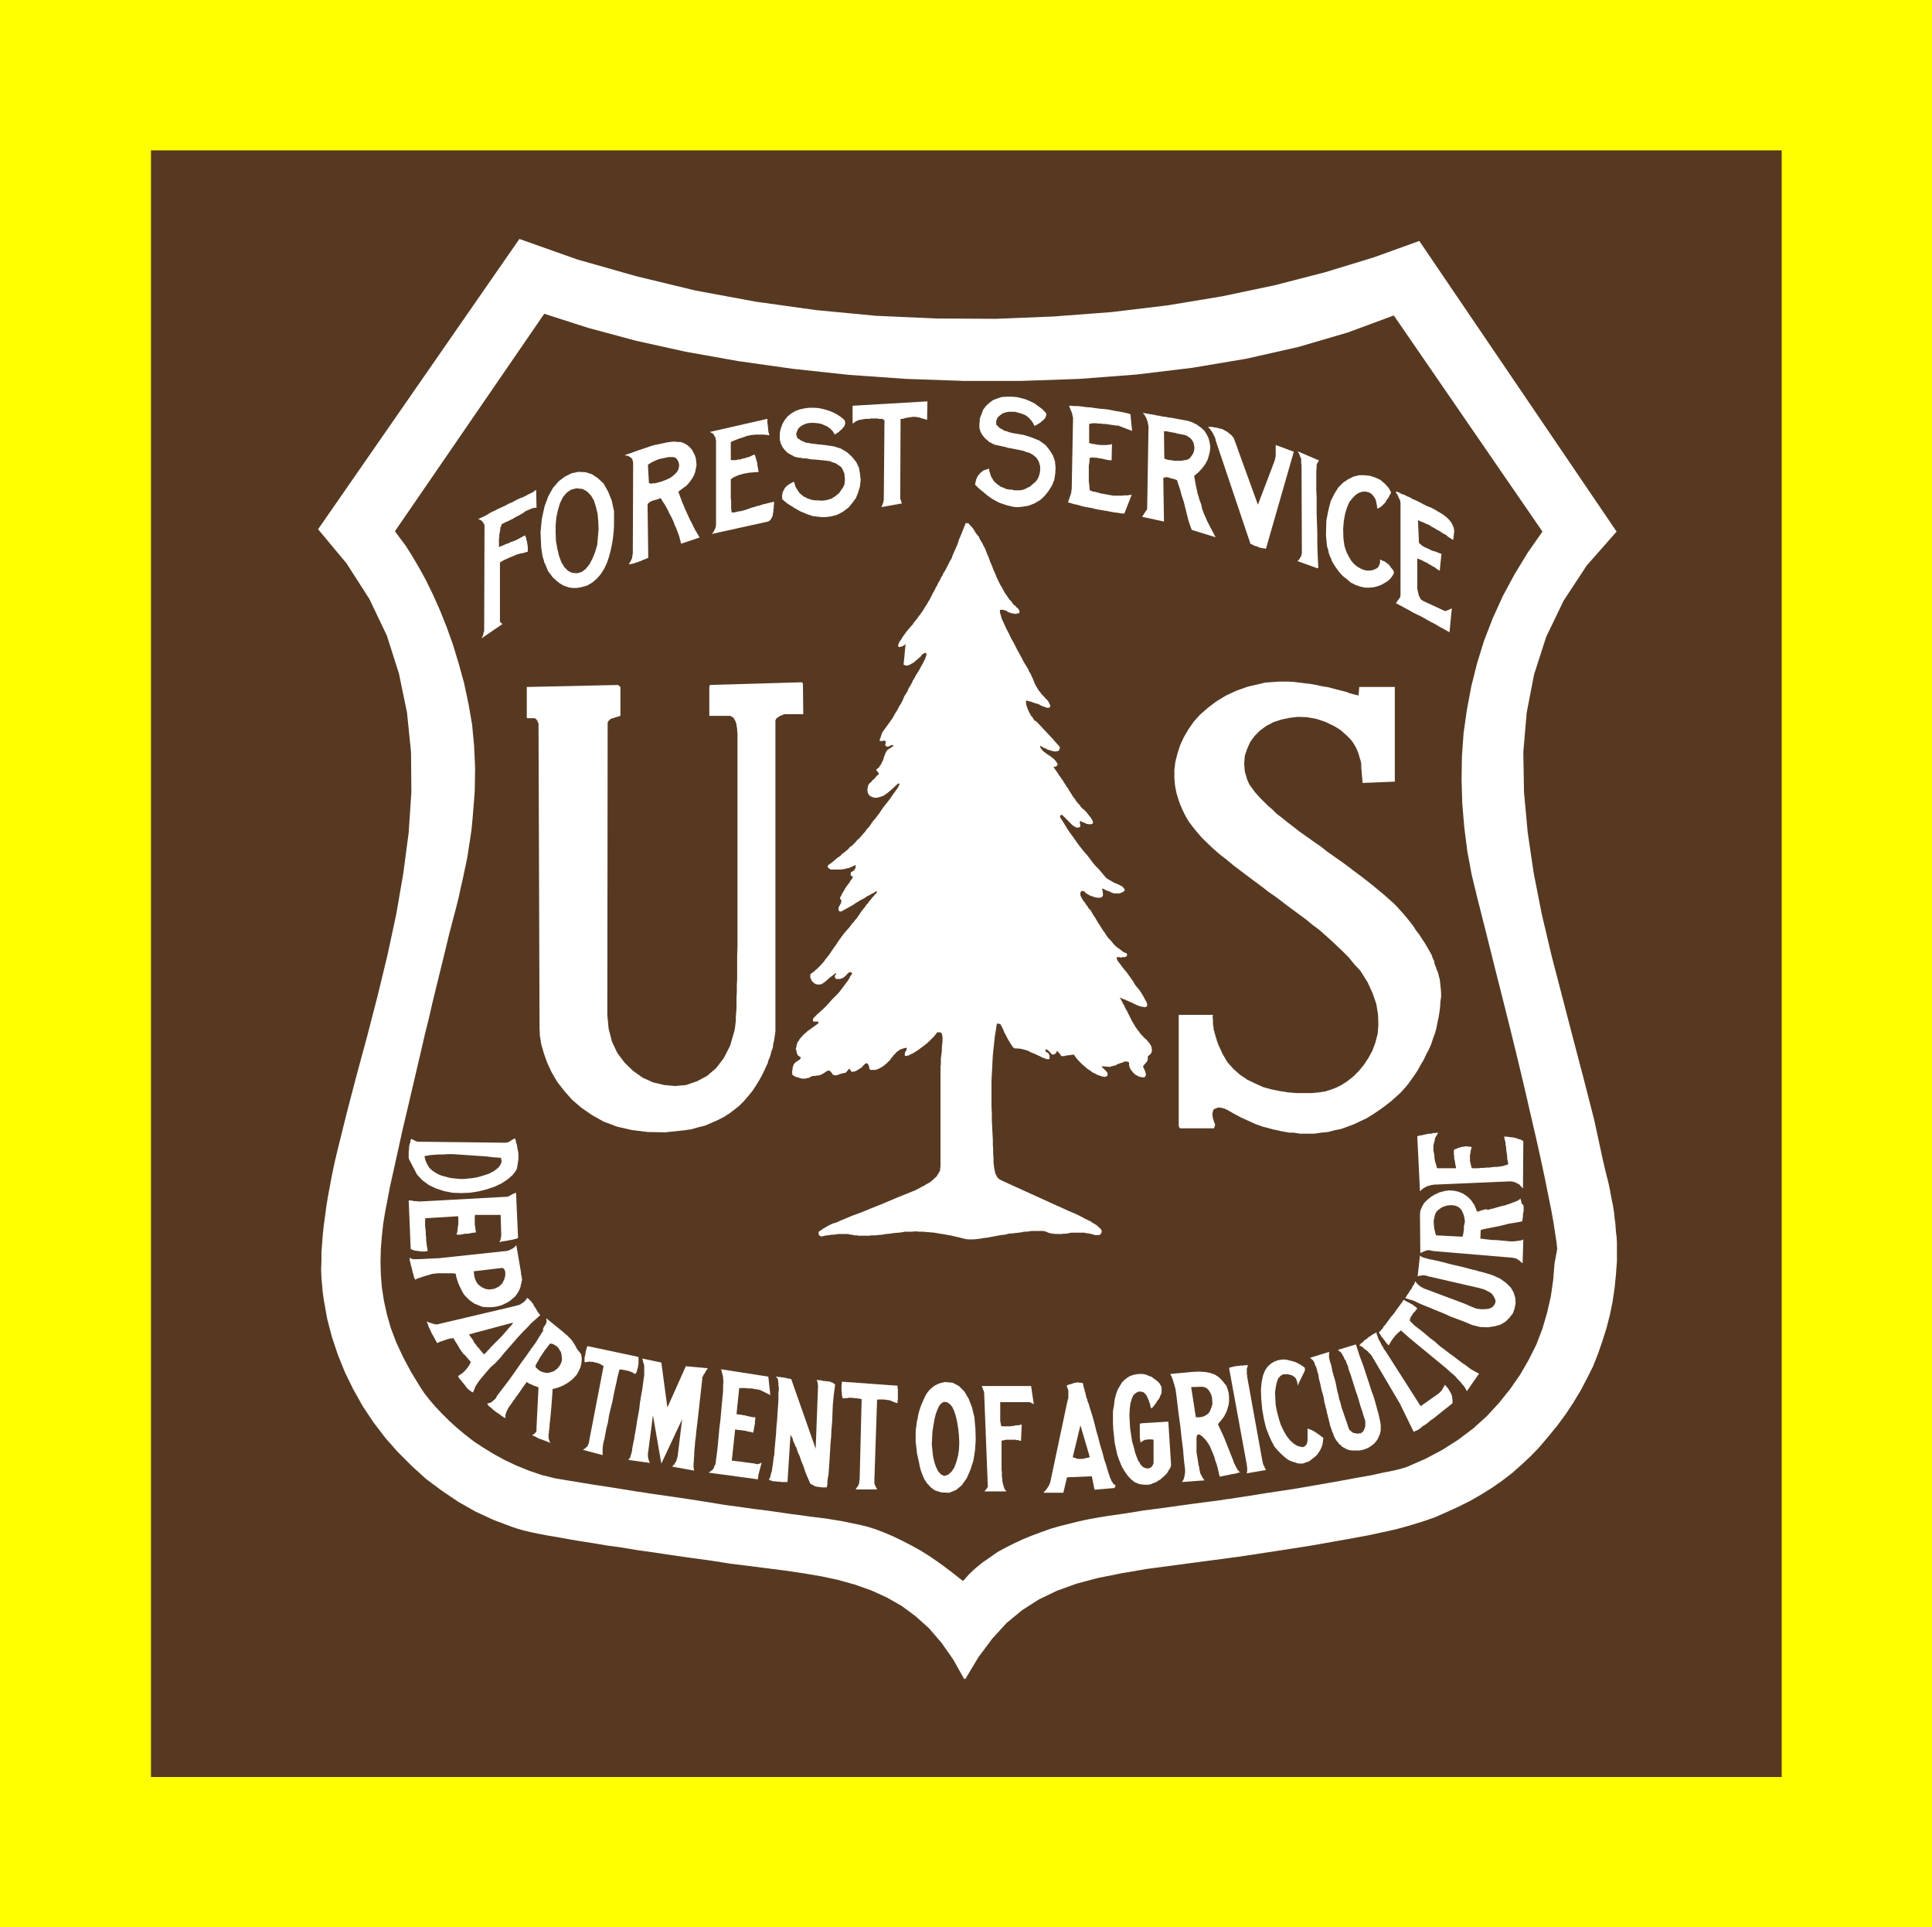 <?xml version="1.0" encoding="utf-8"?>
<!-- Generator: Adobe Illustrator 19.0.0, SVG Export Plug-In . SVG Version: 6.00 Build 0)  -->
<svg version="1.1" id="beachcombing_xA0_Image_1_" xmlns="http://www.w3.org/2000/svg" xmlns:xlink="http://www.w3.org/1999/xlink"
	 x="0px" y="0px" viewBox="-11 13.7 575.8 574.3" style="enable-background:new -11 13.7 575.8 574.3;" xml:space="preserve">
<style type="text/css">
	.st0{fill:#FFFF00;}
	.st1{fill:#573922;}
	.st2{fill:#FFFFFF;}
</style>
<rect x="-11" y="13.7" class="st0" width="575.8" height="574.3"/>
<rect x="34" y="58.5" class="st1" width="486" height="484.7"/>
<g>
	<path class="st2" d="M470.6,380.7l-0.1-1.4l-0.1-1.3l-0.2-1.3l-0.1-1.3l-0.2-1.3l-0.2-1.3l-0.3-1.4l-0.3-1.5l-0.3-1.7l-0.4-1.9
		l-0.5-2l-0.6-2.4l-0.6-2.6l-2.6-12l-3.1-12.1l-3.2-12.2l-3.2-12.3l-3.2-12.3l-2.9-12.3l-2.4-12.2l-1.8-12.2l-1.1-12l-0.2-11.9
		l1-11.7l2.2-11.4l3.6-11.2l5.2-10.8l6.9-10.5l8.9-10.1L412,85.5l-13.6,4.9l-14.4,4.4l-15.1,3.9l-15.7,3.3l-16.3,2.7l-16.7,2
		l-17.1,1.3l-17.4,0.7l-17.7-0.1l-17.9-0.8l-17.9-1.7l-17.9-2.5l-17.9-3.3l-17.8-4.3L161,91l-17.2-6.1l-60,86.5l8.5,10.2l6.8,10.6
		l5.2,10.9l3.6,11.3l2.4,11.6l1.2,11.8l0.1,12l-0.8,12l-1.6,12.1l-2.1,12.2l-2.6,12.1l-2.9,12l-3.1,12l-3.2,11.8l-3,11.5l-2.8,11.3
		l-0.8,3.4l-0.7,3.3l-0.6,3.2l-0.6,3.2l-0.5,3l-0.4,3l-0.4,2.9l-0.3,2.8l-0.2,2.7l-0.2,2.6v2.6l-0.1,2.5l0.1,2.4l0.2,2.3l0.2,2.2
		l0.3,2.1l1,5.6l1.4,5.4l1.8,5.4l2.1,5.2l2.5,5.1l2.8,5l3.2,4.8l3.5,4.6l3.8,4.3l4.1,4.1l4.3,3.9l4.7,3.5l4.9,3.3l5.1,2.9l5.4,2.5
		l5.6,2.1l1.5,0.5l1.7,0.5l2.1,0.5l2.4,0.5l2.6,0.5l3,0.5l3.3,0.6l3.5,0.6l3.9,0.6l4.1,0.7l4.4,0.6l4.8,0.8l5,0.7l5.3,0.8l5.6,0.8
		l5.9,0.8l5.7,0.9l5.6,0.7l5.5,0.7l5.5,0.7l5.4,0.8l5.3,0.9l5.1,1.1l5,1.4l4.8,1.7l4.6,2.1l4.4,2.5l4.2,3.1l4,3.6l3.7,4.3l3.5,5
		l3.2,5.7l0.4,0.1l3.9-6.5l4.1-5.5l4.3-4.7l4.6-3.8l5-3.2l5.4-2.6l5.8-2.1l6.4-1.7l7-1.4l7.6-1.3l8.3-1.1l9-1.2l9.8-1.3l10.6-1.6
		l11.5-1.8l12.4-2.2l4.3-0.8l4.2-0.9l4.1-0.9l4-1.1l3.9-1.2l3.8-1.3l3.6-1.6l3.5-1.6l3.4-1.7l3.3-1.9l3.2-2l3-2.1l3-2.3l2.7-2.4
		l2.7-2.5l2.6-2.7l2.8-3.3l2.7-3.3l2.5-3.4l2.3-3.5l2.1-3.5l1.9-3.6l1.8-3.6l1.5-3.8l1.3-3.8l1.2-3.8l1-3.9l0.8-3.9l0.6-4l0.4-4
		l0.3-4.1v-4.2V384l-0.1-1.7L470.6,380.7z M452.3,390.2l-0.4,4.9l-0.7,4.9l-1.1,4.8l-1.4,4.8l-1.8,4.7l-2.3,4.6l-2.6,4.5l-3,4.3
		l-3.3,4.1l-3.6,3.9l-4,3.6l-4.5,3.4l-4.7,3l-5.1,2.7l-5.5,2.4l-1.6,0.5l-2.4,0.6l-3.1,0.6l-3.6,0.8l-4,0.7l-4.3,0.8l-4.5,0.8
		l-4.6,0.8l-4.6,0.8l-4.5,0.7l-4.1,0.6l-3.7,0.6l-3.2,0.5l-2.6,0.4l-1.9,0.3l-0.9,0.1l-2.5,0.4l-2.4,0.3l-2.3,0.3l-2.3,0.3l-2.2,0.3
		l-2.2,0.3l-2.1,0.3l-2.1,0.3l-2.3,0.3l-2.3,0.3l-2.3,0.3l-2.4,0.4l-2.5,0.4l-2.7,0.4l-2.9,0.4l-3,0.5l-2.8,0.5l-2.8,0.6l-2.8,0.7
		l-2.8,0.7l-2.8,0.8l-2.8,1l-2.7,1l-2.7,1.1l-2.6,1.2l-2.6,1.3l-2.4,1.3l-2.3,1.6l-2.3,1.6l-2.1,1.7l-1.9,1.8l-1.8,2l-3.3-2.6
		l-3.2-2.4l-3-2.1l-3-1.9l-2.9-1.6l-2.7-1.4l-2.7-1.3l-2.6-1.1l-2.6-1l-2.5-0.8l-2.5-0.6l-2.5-0.5l-2.4-0.5l-2.4-0.4l-2.4-0.4
		l-2.4-0.3l-2.5-0.3l-2.8-0.4l-3.1-0.4l-3.4-0.5l-3.6-0.5l-4-0.5l-4.2-0.6l-4.5-0.6l-4.8-0.8l-5.1-0.8l-5.4-0.8l-5.6-0.8l-5.9-0.9
		l-6.2-1l-6.5-1l-6.7-1.1l-4.2-0.7l-4-1l-3.8-1.3l-3.7-1.5l-3.4-1.6l-3.3-1.8l-3.1-1.9l-2.9-1.9l-2.7-2.1l-2.5-2.1l-2.3-2.1
		l-2.1-2.1l-1.9-2l-1.7-2l-1.5-1.9l-1.2-1.8l-2.8-4.6l-2.4-4.5l-2-4.3l-1.6-4.2l-1.2-4.2l-0.9-4.1l-0.6-3.9l-0.3-3.9l-0.1-3.8
		l0.1-3.8l0.3-3.7l0.4-3.7l0.6-3.7l0.7-3.6l0.7-3.7l0.8-3.6l1-4.5l1-4.5l1-4.6l1.1-4.6l1.1-4.7l1.1-4.7l1.1-4.7l1.1-4.7l1.1-4.8
		l1.2-4.8l1.1-4.8l1.2-4.9l1.2-4.9l1.2-4.9l1.2-5l1.3-5l0.9-3.4l0.8-3.2l0.6-2.8l0.6-2.6l0.5-2.4l0.5-2.3l0.4-2l0.3-2l0.3-1.9l0.3-2
		l0.3-2l0.2-2l0.2-2.2l0.2-2.4l0.2-2.6l0.2-2.8l0.1-6.6l-0.3-6.5l-0.6-6.4l-1.1-6.3l-1.3-6.1l-1.6-5.8l-1.7-5.6l-1.9-5.3l-2-5
		l-2.1-4.7l-2.1-4.3l-2.1-3.8l-2-3.4l-1.9-3l-1.8-2.4l-1.4-1.9l44.5-64.8l13.1,4.2l14.1,3.8l14.9,3.3l15.7,2.8l16.3,2.3l16.7,1.8
		l17,1.2l17.2,0.6h17.3l17.2-0.6l17-1.3l16.6-2l16.1-2.7l15.5-3.5l14.7-4.3l13.8-5.1l44.3,64.4l-4.4,6.3l-3.9,6.4l-3.5,6.5l-3,6.6
		l-2.6,6.7l-2.1,6.8l-1.7,6.8l-1.3,6.9l-1,7l-0.5,7l-0.1,7l0.2,7l0.6,7.1l0.9,7.1l1.3,7l1.7,7l2.8,11.1l2.6,10.4l2.5,9.9l2.3,9.2
		l2.1,8.6l1.9,8l1.7,7.4l1.6,6.9l1.4,6.3l1.2,5.6l1,5l0.9,4.4l0.7,3.9l0.5,3.3l0.4,2.6l0.2,2L452.3,390.2L452.3,390.2z"/>
	<polygon class="st2" points="301.2,380.9 301.7,381.1 302.2,381.2 302.7,381.3 303.1,381.3 303.6,381.4 304.1,381.4 304.5,381.4 
		305,381.4 305.4,381.4 305.9,381.3 306.4,381.3 306.8,381.3 307.3,381.2 307.8,381.1 308.2,381 308.6,381 309,381 309.4,381 
		309.7,381 310.2,381 310.5,381 310.9,381 311.3,381 311.7,381 312.1,381 312.6,381.1 313,381.2 313.4,381.2 313.8,381.3 
		314.2,381.4 314.7,381.5 315,381.6 315.3,381.7 315.6,381.7 315.9,381.7 316.1,381.7 316.3,381.7 316.6,381.7 316.7,381.6 
		316.9,381.6 317,381.4 317.1,381.3 317.2,381.2 317.2,381.1 317.3,380.9 317.3,380.7 317.4,380.5 317.2,380.2 317.1,379.9 
		316.8,379.7 316.4,379.3 316,378.9 315.4,378.5 314.7,378.1 314,377.6 313.1,377.2 312.1,376.7 311,376.1 309.8,375.5 308.6,375 
		307.2,374.4 305.7,373.7 304.1,373 287.4,365.4 286.9,365.1 286.5,364.8 286.1,364.3 285.9,363.8 285.6,363.3 285.5,362.6 
		285.3,361.8 285.2,360.9 285.1,360 285.1,358.9 285,357.7 285,356.3 284.9,354.8 284.9,353.2 284.8,351.5 284.7,349.5 284.6,347.5 
		284.6,345.4 284.5,343.5 284.5,341.5 284.5,339.5 284.5,337.6 284.5,335.7 284.6,333.7 284.7,331.9 284.8,329.9 284.9,328.1 
		285.1,326.2 285.3,324.3 285.5,322.5 285.8,320.6 286.1,318.7 287.1,318.8 287.6,319.7 288,320.5 288.3,321.3 288.7,322 289,322.6 
		289.3,323.2 289.6,323.7 289.9,324.2 290.2,324.7 290.4,325 290.6,325.3 290.8,325.6 291,325.8 291.2,326 291.3,326 291.5,326.1 
		292.3,326.1 293.2,326.2 294,326.4 294.8,326.6 295.6,326.9 296.3,327.3 297.1,327.6 297.8,327.9 298.4,328.2 299.1,328.5 
		299.6,328.8 300.2,329 300.7,329.2 301.1,329.3 301.5,329.3 301.8,329.2 301.8,329 301.8,328.9 301.8,328.6 301.8,328.4 
		301.8,328.3 301.8,328.2 301.7,328 301.6,327.9 301.6,327.7 301.5,327.6 301.4,327.5 301.3,327.4 301.1,327.3 300.9,327.2 
		300.8,327.1 300.6,327 300.6,327 300.6,326.9 300.6,326.9 300.6,326.8 300.6,326.7 300.6,326.7 300.6,326.6 300.6,326.6 
		300.6,326.5 300.7,326.4 300.7,326.4 300.7,326.3 300.7,326.3 300.8,326.3 300.9,326.4 301.1,326.5 301.2,326.6 301.3,326.6 
		301.4,326.7 301.5,326.8 301.6,326.9 301.7,327 301.8,327.1 301.9,327.2 302,327.4 302.2,327.4 302.2,327.6 302.3,327.7 
		302.4,327.8 302.5,327.9 302.7,327.9 302.8,327.9 303,327.9 303.1,327.9 303.2,327.8 303.3,327.8 303.4,327.7 303.5,327.7 
		303.6,327.6 303.7,327.5 303.8,327.4 303.8,327.3 303.9,327.1 303.9,327 304.1,326.8 304.2,327 304.3,327.1 304.5,327.3 
		304.6,327.4 304.7,327.5 304.8,327.6 304.9,327.8 305,327.9 305.1,328.1 305.1,328.2 305.2,328.2 305.3,328.3 305.4,328.4 
		305.6,328.4 305.7,328.4 305.8,328.4 305.9,328.4 306.2,328.4 306.4,328.3 306.5,328.3 306.7,328.2 306.9,328.2 307.1,328.2 
		307.3,328.2 307.5,328.1 307.7,328.1 307.9,328.1 308.1,328.1 308.3,328 308.6,328 308.8,328 309,327.9 309.8,329 310.6,329.9 
		311.5,330.8 312.3,331.5 313.1,332.2 313.9,332.7 314.7,333.3 315.4,333.6 316.1,334 316.7,334.2 317.3,334.4 317.8,334.5 
		318.3,334.6 318.6,334.5 318.9,334.3 319.1,334.2 319.1,334 319.1,333.8 319.1,333.6 319.1,333.5 319,333.3 318.9,333.2 318.8,333 
		318.6,332.8 318.5,332.7 318.3,332.5 318.2,332.4 318,332.2 317.8,332 317.6,331.9 317.5,331.7 317.4,331.4 319.7,331.6 
		320.1,331.5 320.4,331.4 320.8,331.3 321.2,331.2 321.6,331.1 322,330.8 322.4,330.7 322.8,330.5 323.2,330.4 323.6,330.3 
		323.9,330.1 324.2,330 324.6,330 324.9,330 325.2,330.1 325.5,330.3 325.5,330.5 325.5,330.7 325.5,330.9 325.5,331.1 325.6,331.4 
		325.6,331.5 325.7,331.8 325.8,332 325.9,332.2 326,332.4 326.2,332.6 326.3,332.8 326.5,333 326.7,333.3 326.9,333.5 327.1,333.6 
		327.3,333.9 327.7,334.1 327.9,334.2 328.3,334.4 328.7,334.6 329.1,334.6 329.4,334.7 329.8,334.7 330,334.7 330.2,334.6 
		330.4,334.3 330.5,334.1 330.5,333.7 330.4,333.3 330.2,332.7 329.9,332 329.8,331.8 329.7,331.7 329.7,331.4 329.8,331.3 
		329.8,331.1 330,331 330.1,330.8 330.3,330.7 330.4,330.5 330.6,330.3 330.8,330.1 330.9,329.9 331,329.6 331.1,329.2 331.1,328.9 
		331.1,328.4 331.4,328.2 331.7,328 331.9,327.7 332.1,327.5 332.2,327.2 332.3,326.9 332.3,326.6 332.3,326.3 332.2,326 
		332.2,325.6 332,325.3 331.8,324.9 331.6,324.6 331.3,324.2 331,323.9 330.6,323.4 330.3,323.2 330.1,323 329.8,322.7 329.6,322.4 
		329.3,322.2 329.1,321.9 328.8,321.6 328.6,321.3 328.4,321 328.1,320.7 327.9,320.4 327.7,320.1 327.5,319.8 327.3,319.5 
		327.1,319.2 326.9,318.8 326.4,318 326,317.2 325.6,316.4 325.2,315.6 324.9,315 324.5,314.3 324.2,313.7 324,313.2 323.7,312.8 
		323.5,312.3 323.3,312 323.2,311.7 323,311.4 322.9,311.3 322.8,311.1 322.8,311 323,311 323.1,311.1 323.3,311.2 323.4,311.2 
		323.5,311.3 323.6,311.3 323.8,311.4 323.9,311.4 324.1,311.5 324.2,311.5 324.3,311.6 324.4,311.6 324.6,311.7 324.7,311.8 
		324.9,311.8 325,311.9 326.2,312.4 327.2,312.9 328.1,313.3 328.9,313.6 329.6,313.7 330.1,313.8 330.6,313.7 330.8,313.6 
		330.9,313.3 330.9,312.9 330.7,312.3 330.3,311.6 329.9,310.8 329.3,309.8 328.5,308.6 327.4,307.3 327.1,306.8 326.7,306.1 
		326.2,305.4 325.7,304.7 325.2,304 324.7,303.3 324.1,302.6 323.6,302 323.1,301.3 322.7,300.8 322.3,300.3 322,299.8 321.9,299.5 
		321.8,299.1 321.9,298.9 322.1,298.9 322.2,298.9 322.5,298.9 322.7,298.9 322.9,299 323.2,299 323.5,298.9 323.7,298.9 324,298.9 
		324.2,298.9 324.4,298.8 324.7,298.7 324.8,298.5 324.9,298.4 324.9,298.3 324.9,298.1 324.8,297.8 324.3,297.6 323.7,297.3 
		323.2,296.9 322.7,296.5 322.1,296.1 321.5,295.6 321,295.1 320.5,294.5 319.9,293.8 319.3,293.2 318.8,292.5 318.3,291.7 
		317.7,290.9 317.2,290.1 316.7,289.3 316.1,288.4 315.9,288 315.7,287.7 315.5,287.3 315.3,287 315,286.6 314.8,286.3 314.6,285.9 
		314.4,285.6 314.2,285.2 314,284.9 313.7,284.6 313.4,284.3 313.2,283.9 313,283.6 312.7,283.3 312.5,282.9 312.3,282.6 312,282.3 
		311.8,282 311.6,281.7 311.5,281.4 311.3,281.2 311.2,280.9 311.1,280.7 311,280.5 311,280.2 311,280.1 311,279.9 311,279.8 
		311,279.6 311.1,279.5 311.2,279.3 311.3,279.3 311.4,279.2 311.6,279.2 311.7,279.2 311.8,279.2 311.9,279.2 312,279.3 
		312.1,279.3 312.3,279.4 312.4,279.6 312.5,279.7 312.6,279.8 312.7,279.9 312.9,279.9 312.9,280 313.1,280.1 313.4,280.3 
		313.8,280.5 314.2,280.7 314.7,280.8 315.1,281 315.6,281.1 316.1,281.2 316.4,281.2 316.9,281.2 317.2,281.1 317.5,280.9 
		317.7,280.6 317.7,280.2 317.7,279.8 317.6,279.1 317.4,278.4 317.4,278.4 317.5,278.5 317.6,278.5 317.7,278.5 317.7,278.5 
		317.9,278.6 318,278.6 318.2,278.7 318.3,278.8 318.5,278.9 318.7,279 318.9,279.1 319.1,279.1 319.3,279.2 319.6,279.3 
		319.8,279.4 320.1,279.6 320.4,279.7 320.7,279.8 321,279.9 321.3,279.9 321.6,279.9 321.9,279.9 322.1,279.9 322.4,279.9 
		322.7,279.9 322.9,279.8 323.2,279.7 323.4,279.6 323.6,279.5 323.9,279.3 324.1,279.2 324.2,278.9 324.1,278.6 324,278.4 
		323.7,278.1 323.4,277.8 323,277.6 322.6,277.4 322,277.1 321.5,276.9 321,276.7 320.5,276.4 320,276.1 319.6,275.9 319.1,275.6 
		318.8,275.4 318.5,275.1 317.5,273.9 316.4,272.6 315.4,271.6 314.5,270.5 313.7,269.4 312.9,268.4 312.1,267.5 311.3,266.5 
		310.5,265.5 309.8,264.5 309.1,263.5 308.3,262.4 307.5,261.3 306.7,260 305.9,258.7 305,257.3 305,257.3 304.9,257.2 304.9,257.1 
		304.9,257 305,256.9 305,256.8 305,256.8 305.1,256.7 305.1,256.6 305.1,256.6 305.2,256.5 305.3,256.5 305.4,256.5 305.4,256.5 
		305.6,256.6 305.7,256.6 306,257 306.4,257.3 306.7,257.7 307.2,258.1 307.5,258.5 307.9,258.8 308.2,259.2 308.6,259.5 
		308.9,259.8 309.3,260 309.6,260.2 309.9,260.3 310.2,260.3 310.5,260.3 310.8,260.1 311,259.9 311,259.9 311,259.8 311,259.7 
		311,259.6 310.9,259.5 310.9,259.3 310.9,259.2 310.9,259.1 310.8,258.9 310.8,258.8 310.8,258.7 310.8,258.6 310.9,258.5 
		310.9,258.4 311,258.3 311.3,258.5 311.7,258.7 312,258.8 312.4,258.9 312.6,259.1 312.9,259.2 313.2,259.2 313.4,259.3 
		313.7,259.3 313.9,259.3 314,259.3 314.2,259.3 314.4,259.2 314.5,259.2 314.6,259.1 314.8,258.9 314.7,258.8 314.7,258.7 
		314.7,258.5 314.6,258.3 314.5,258.1 314.5,257.9 314.4,257.8 314.2,257.6 314.1,257.3 313.9,257.1 313.7,256.9 313.5,256.6 
		313.3,256.4 313.1,256.1 312.9,255.8 312.6,255.5 312.3,255.2 312,254.9 311.7,254.7 311.4,254.4 311.1,254.1 310.9,253.7 
		310.6,253.4 310.3,253.1 310.1,252.8 309.8,252.5 309.6,252.2 309.4,251.8 309.1,251.5 308.9,251.2 308.6,250.8 308.4,250.4 
		308,249.8 307.6,249.2 307.3,248.6 306.8,248 306.5,247.4 306.1,246.9 305.8,246.3 305.4,245.8 305.1,245.3 304.7,244.8 
		304.4,244.3 304.1,243.9 303.8,243.4 303.5,243 303.2,242.6 302.9,242.1 303,242.2 303.2,242.2 303.3,242.2 303.5,242.2 
		303.5,242.1 303.7,242.1 303.8,242 303.8,242 303.9,241.9 304,241.9 304.1,241.8 304.1,241.7 304.1,241.6 304.2,241.5 304.2,241.5 
		304.2,241.3 304,241 303.8,240.7 303.6,240.4 303.4,240.2 303.2,240 303,239.7 302.7,239.6 302.5,239.4 302.3,239.2 302.1,239.1 
		301.9,238.9 301.6,238.8 301.4,238.6 301.2,238.5 300.9,238.3 300.7,238.1 300.5,238 300.3,237.8 300.1,237.7 299.9,237.5 
		299.8,237.4 299.6,237.2 299.5,237.1 299.4,236.9 299.3,236.8 299.2,236.7 299.1,236.5 299.1,236.4 299,236.2 299,236.1 299,236 
		299,235.9 299.4,236.1 299.8,236.4 300.3,236.6 300.8,236.8 301.3,237.1 301.8,237.2 302.3,237.4 302.8,237.5 303.2,237.6 
		303.7,237.6 304.1,237.5 304.4,237.5 304.6,237.3 304.7,237 304.9,236.7 304.8,236.2 302.5,233.6 297.8,228.6 297.3,228.4 
		297,227.9 296.7,227.4 296.3,227 296,226.4 295.7,225.9 295.5,225.4 295.2,224.8 295.1,224.3 294.9,223.9 294.8,223.4 294.8,223 
		294.7,222.8 294.8,222.6 294.9,222.5 295.1,222.5 295.3,222.5 295.5,222.6 295.8,222.7 296.1,222.7 296.3,222.8 296.5,222.9 
		296.8,223 297.1,223 297.3,223.2 297.6,223.3 297.9,223.3 298.1,223.4 298.4,223.5 298.7,223.6 299,223.8 299.2,223.9 299.9,224.2 
		300.5,224.4 301,224.6 301.4,224.6 301.6,224.6 301.9,224.4 302,224.3 302,224.1 302,223.8 301.8,223.5 301.7,223.2 301.5,222.8 
		301.2,222.4 300.8,222 300.5,221.7 300.1,221.2 299.7,220.8 299.3,220.4 299,219.9 298.6,219.5 298.3,219 298,218.5 297.7,218 
		297.4,217.4 297.2,216.9 297,216.4 296.8,215.9 296.5,215.3 296.3,214.8 296,214.2 295.7,213.8 295.5,213.2 294.2,211.1 293.1,209 
		292.1,207.2 291.2,205.4 290.3,203.8 289.6,202.3 288.9,201 288.4,199.9 287.9,198.8 287.5,197.9 287.3,197.1 287.1,196.5 287,196 
		287,195.6 287.1,195.4 287.4,195.4 287.7,195.4 288,195.4 288.3,195.5 288.6,195.6 288.9,195.7 289.2,195.9 289.5,196.1 
		289.8,196.2 290.1,196.3 290.4,196.4 290.7,196.5 291.1,196.5 291.4,196.6 291.8,196.6 292.2,196.5 292.7,196.4 292.8,196.2 
		292.8,196.1 292.9,195.9 292.8,195.7 292.8,195.6 292.6,195.4 292.5,195.1 292.3,194.9 292.1,194.8 291.9,194.6 291.7,194.3 
		291.4,194.1 291.2,193.9 291,193.8 290.8,193.5 290.7,193.3 290.3,192.8 289.8,192.3 289.4,191.7 289,191.1 288.5,190.4 
		288.1,189.7 287.7,188.9 287.2,188.1 286.8,187.3 286.3,186.3 285.9,185.4 285.5,184.4 285,183.3 284.6,182.2 284.1,181.1 
		283.7,179.9 283.4,179.2 283.1,178.5 282.8,177.7 282.5,177 282.1,176.3 281.8,175.6 281.4,175 281,174.3 280.7,173.6 280.2,173 
		279.8,172.5 279.4,171.8 279,171.2 278.6,170.7 278,170.1 277.6,169.6 277.5,169.6 277.5,169.6 277.4,169.6 277.4,169.6 
		277.3,169.6 277.2,169.6 277.2,169.6 277.1,169.6 277.1,169.6 277,169.6 277,169.6 276.9,169.6 276.8,169.6 276.4,170.6 276,171.6 
		275.6,172.6 275.2,173.6 274.8,174.5 274.5,175.5 274.1,176.5 273.7,177.4 273.3,178.3 272.9,179.2 272.6,180.1 272.1,180.9 
		271.7,181.7 271.3,182.5 270.9,183.3 270.5,184 270.5,184.1 270.4,184.2 270.2,184.4 270.1,184.6 270,184.9 269.8,185.3 
		269.5,185.7 269.3,186.2 269,186.8 268.6,187.4 268.3,188.1 267.9,188.8 267.5,189.6 267,190.5 266.5,191.5 266,192.5 265.7,192.9 
		265.4,193.5 265.1,194 264.8,194.4 264.5,194.9 264.2,195.4 263.9,195.9 263.5,196.4 263.2,196.9 262.8,197.3 262.5,197.8 
		262.1,198.3 261.7,198.8 261.3,199.3 261,199.8 260.6,200.2 260,200.9 259.5,201.5 259,202.1 258.6,202.7 258.2,203.2 257.9,203.7 
		257.6,204.2 257.4,204.5 257.1,204.9 256.9,205.3 256.8,205.6 256.7,205.8 256.7,206 256.7,206.2 256.8,206.4 256.8,206.4 
		256.8,206.5 256.9,206.5 257,206.5 257.2,206.5 257.3,206.4 257.5,206.4 257.6,206.4 257.8,206.3 258,206.3 258.2,206.1 
		258.3,206.1 258.4,206 258.6,205.9 258.7,205.8 258.8,205.6 258.9,205.5 258.5,209.7 258.3,211.7 258.4,211.8 258.7,211.9 
		258.9,212 259,212 259.2,212 259.5,212 259.8,211.9 260,211.8 260.3,211.7 260.6,211.5 261,211.3 261.3,211.1 261.7,210.8 
		262,210.5 262.4,210.2 262.8,209.8 262.9,209.7 263.1,209.6 263.2,209.5 263.3,209.4 263.4,209.3 263.5,209.1 263.6,209 
		263.7,208.8 263.8,208.8 264,208.6 264.1,208.5 264.2,208.5 264.3,208.4 264.5,208.3 264.7,208.3 264.9,208.2 265,208.3 
		265.1,208.4 265.1,208.5 265.1,208.7 265.1,208.9 265,209.2 264.9,209.5 264.8,209.8 264.6,210.3 264.3,210.8 264.1,211.3 
		263.8,211.8 263.4,212.5 263.1,213.1 262.6,213.9 262.2,214.6 262.1,214.7 262,214.8 261.9,215 261.8,215.3 261.6,215.6 261.4,216 
		261.1,216.4 260.9,216.9 260.6,217.5 260.2,218.2 259.8,218.8 259.5,219.6 259,220.4 258.5,221.2 258.1,222.2 257.6,223.2 
		257.3,223.7 257,224.1 256.8,224.6 256.5,225.1 256.3,225.5 256,225.9 255.8,226.3 255.6,226.6 255.4,227 255.2,227.3 255.1,227.6 
		254.9,227.8 254.7,228.1 254.5,228.4 254.4,228.6 254.3,228.7 252.4,231.3 252.3,231.5 252.2,231.6 252.1,231.7 252,231.8 
		251.9,232 251.9,232.2 251.8,232.4 251.7,232.5 251.7,232.7 251.6,232.9 251.5,233.1 251.5,233.4 251.4,233.6 251.3,233.8 
		251.2,234 251.2,234.3 251.2,234.5 251.2,234.5 251.3,234.5 251.5,234.5 251.6,234.5 251.8,234.5 252,234.5 252.3,234.4 
		252.4,234.4 252.6,234.4 252.8,234.5 252.9,234.5 253,234.7 253,235 252.9,235.3 252.8,235.7 252.8,235.7 252.8,235.8 252.9,235.8 
		252.9,235.9 253,235.9 253,235.9 253.1,236 253.1,236 253.1,236.1 253.2,236.1 253.3,236.1 253.4,236.2 253.6,236.2 253.7,236.1 
		253.9,236.1 254.1,236 254.3,235.9 254.5,235.8 254.6,235.8 254.8,235.7 255,235.7 255,235.6 255.1,235.7 255.2,235.8 255.2,235.9 
		255.2,236.1 254.9,236.2 254.7,236.4 254.5,236.5 254.3,236.7 254.1,236.7 253.9,236.9 253.8,237 253.6,237.1 253.5,237.2 
		253.3,237.3 253.3,237.5 253.2,237.5 253.1,237.7 253.1,237.8 253,237.9 253,238 252.8,238.3 252.7,238.7 252.5,239.1 252.4,239.5 
		252.3,239.8 252.2,240.2 252,240.6 251.8,240.9 251.7,241.2 251.5,241.6 251.2,241.9 251.1,242.2 250.9,242.4 250.7,242.6 
		250.4,242.8 250.2,243 250.2,243.1 250.2,243.1 250.2,243.2 250.2,243.2 250.3,243.3 250.3,243.3 250.3,243.4 250.4,243.4 
		250.4,243.4 250.4,243.5 250.5,243.6 250.6,243.7 250.7,243.7 250.7,243.7 250.7,243.8 250.7,243.8 250.7,243.9 250.8,243.9 
		250.8,243.9 250.8,244 250.8,244 250.9,244.1 250.9,244.1 250.9,244.2 250.9,244.2 250.9,244.3 250.9,244.4 250.5,244.7 250.2,245 
		249.9,245.4 249.6,245.7 249.3,246 249,246.2 248.8,246.5 248.6,246.7 248.5,246.9 248.2,247 248.1,247.2 248,247.3 247.9,247.4 
		247.9,247.5 247.8,247.6 247.6,248.4 247.5,249.1 247.6,249.8 247.8,250.3 248.1,250.7 248.5,251 249,251.2 249.6,251.4 
		250.2,251.4 250.8,251.3 251.5,251.1 252.3,250.8 252.9,250.4 253.6,249.9 254.3,249.3 255,248.7 256.6,247.2 257.1,247.2 
		257.1,247.3 257.1,247.4 257,247.5 257,247.6 256.9,247.7 256.8,247.9 256.8,248.1 256.7,248.2 256.6,248.4 256.4,248.6 
		256.3,248.9 256.1,249.1 255.9,249.3 255.8,249.6 255.5,249.9 255.3,250.2 254.4,251.5 253.5,252.7 252.6,253.8 251.8,254.9 
		251.1,256 250.4,256.9 249.7,257.8 249,258.6 248.5,259.4 248,260.1 247.4,260.7 247,261.3 246.6,261.8 246.2,262.2 245.9,262.6 
		245.6,262.9 245.1,263.5 244.5,264 244,264.6 243.5,265.1 242.9,265.7 242.3,266.1 241.8,266.7 241.2,267.2 240.6,267.7 
		239.9,268.2 239.4,268.8 238.7,269.2 238,269.8 237.4,270.3 236.8,270.8 236.1,271.3 235.9,271.4 235.8,271.6 235.7,271.7 
		235.7,271.8 235.7,271.9 235.7,272.1 235.8,272.2 235.9,272.4 236,272.4 236.2,272.5 236.3,272.6 236.4,272.7 236.6,272.8 
		236.8,272.8 236.9,272.8 237.1,272.8 237.5,272.8 237.9,272.8 238.3,272.8 238.7,272.8 239.1,272.8 239.6,272.8 240,272.7 
		240.4,272.7 240.8,272.6 241.2,272.5 241.6,272.4 242.1,272.3 242.6,272.1 243,271.9 243.5,271.7 244,271.4 244,271.6 244,271.8 
		244,272 244,272.1 244,272.3 243.9,272.4 243.8,272.6 243.7,272.7 243.7,272.8 243.6,273 243.4,273.1 243.3,273.2 243.1,273.3 
		243,273.4 242.8,273.5 242.6,273.6 242.6,273.7 242.6,273.8 242.6,273.9 242.5,274 242.5,274.1 242.5,274.2 242.5,274.3 
		242.6,274.4 242.6,274.5 242.6,274.6 242.7,274.7 242.8,274.8 242.9,274.8 243.1,274.8 243.3,274.8 243.2,274.9 243.2,274.9 
		243.1,275 243.1,275.1 243.1,275.3 243,275.4 242.9,275.5 242.9,275.6 242.7,275.8 242.6,276 242.4,276.2 242.3,276.4 242.2,276.7 
		242,276.9 241.8,277.1 241.6,277.4 241.5,277.6 241.3,277.8 241.1,278.1 241,278.3 240.8,278.5 240.7,278.8 240.5,279.1 
		240.4,279.3 240.2,279.6 240.1,279.8 239.9,280.1 239.8,280.4 239.7,280.6 239.5,280.9 239.4,281.2 239.3,281.5 239.4,281.6 
		239.6,281.7 239.7,281.8 239.7,282 239.7,282.1 239.8,282.2 239.7,282.4 239.7,282.6 239.7,282.7 239.6,282.8 239.6,283 
		239.4,283.1 239.4,283.3 239.3,283.4 239.2,283.6 239.1,283.7 239.1,283.8 239,284 238.9,284.2 238.9,284.3 238.9,284.4 
		238.9,284.6 238.9,284.7 238.9,284.9 239,285 239,285.1 239.1,285.2 239.2,285.2 239.4,285.3 239.5,285.3 239.7,285.3 239.9,285.2 
		242.6,283.7 243.3,283.3 244,282.8 244.7,282.4 245.3,282 245.9,281.7 246.5,281.4 247.1,281 247.5,280.7 248,280.5 248.5,280.2 
		248.8,280 249.3,279.8 249.6,279.6 249.9,279.4 250.1,279.3 250.3,279.2 250.3,279.2 250.3,279.3 250.3,279.3 250.3,279.4 
		250.3,279.4 250.3,279.5 250.3,279.6 250.4,279.6 250.4,279.6 250.1,279.9 249.7,280.3 249.4,280.7 249,281.1 248.7,281.5 
		248.4,281.9 248,282.3 247.7,282.8 247.2,283.3 246.9,283.8 246.5,284.3 246.1,284.8 245.7,285.3 245.3,285.9 244.9,286.5 
		244.5,287.1 244.4,287.2 244.3,287.4 244.2,287.5 244,287.7 243.8,287.9 243.6,288.2 243.4,288.5 243.1,288.7 242.9,289 
		242.6,289.4 242.3,289.8 242,290.2 241.6,290.6 241.3,291 240.9,291.4 240.5,291.9 240.4,292.1 240.2,292.2 240.1,292.5 
		239.9,292.7 239.7,292.9 239.6,293.2 239.3,293.5 239.1,293.8 238.9,294.1 238.6,294.5 238.4,294.9 238.1,295.3 237.8,295.7 
		237.5,296.1 237.2,296.6 236.9,297 236.5,297.6 236.1,298.2 235.7,298.7 235.3,299.2 234.9,299.7 234.5,300.3 234.1,300.7 
		233.7,301.2 233.3,301.6 232.9,302 232.5,302.4 232.1,302.7 231.7,303.1 231.3,303.4 230.9,303.7 230.5,304 230.5,304.4 
		230.5,304.8 230.5,305.1 230.7,305.4 230.8,305.8 231.1,306.1 231.3,306.4 231.6,306.6 231.9,306.8 232.2,307 232.6,307 233,307.1 
		233.3,307 233.8,307 234.2,306.7 234.7,306.4 236.2,305.1 236.3,305 236.4,305 236.4,304.9 236.5,304.8 236.6,304.8 236.7,304.7 
		236.8,304.6 236.9,304.6 237,304.5 237.1,304.4 237.2,304.3 237.4,304.2 237.5,304.1 237.6,304 237.7,304 237.9,303.8 238,303.7 
		238,303.7 238.2,303.7 238.2,303.7 238.2,303.7 238.2,303.8 238.2,303.9 238.2,304 238.1,304 238,304.1 238,304.2 238,304.3 
		237.9,304.3 237.9,304.4 237.8,304.5 237.8,304.6 237.8,304.6 237.8,304.7 237.8,304.8 237.8,304.8 237.8,304.8 237.8,304.9 
		237.9,305 237.9,305.1 238,305.1 238,305.2 238.1,305.3 238.2,305.4 238.3,305.4 238.5,305.4 238.7,305.4 238.9,305.4 239.1,305.4 
		239.2,305.4 239.4,305.4 239.6,305.3 239.8,305.3 239.9,305.2 240.1,305.1 240.2,305.1 240.4,305 240.5,304.9 240.6,304.8 
		240.7,304.7 240.9,304.6 241.8,303.6 241.9,303.6 242,303.5 242.1,303.5 242.1,303.4 242.2,303.4 242.3,303.4 242.4,303.4 
		242.5,303.3 242.6,303.4 242.7,303.4 242.7,303.4 242.8,303.5 242.8,303.6 242.9,303.7 242.9,303.8 242.9,304 242.4,304.6 
		242.1,305.3 241.6,306 241.1,306.7 240.5,307.5 239.9,308.3 239.3,309.1 238.6,309.9 237.8,310.7 237,311.5 236.2,312.4 
		235.4,313.3 234.5,314.2 233.5,315.1 232.5,316 231.6,316.9 231.4,317.1 231.4,317.2 231.3,317.3 231.3,317.4 231.3,317.5 
		231.3,317.6 231.3,317.7 231.3,317.8 231.3,317.9 231.3,318 231.4,318 231.4,318 231.5,318.1 231.6,318.1 231.6,318.1 231.7,318.1 
		233,318.1 232.8,318.7 230.3,320.5 229.7,320.9 229.2,321.4 228.8,321.7 228.3,322.2 228,322.5 227.6,323 227.3,323.3 227.1,323.8 
		226.8,324.1 226.6,324.5 226.5,324.9 226.4,325.3 226.3,325.8 226.2,326.1 226.2,326.5 226.4,326.8 226.4,327 226.4,327.2 
		226.5,327.4 226.5,327.5 226.5,327.6 226.6,327.8 226.7,327.9 226.7,328 226.8,328.2 226.9,328.2 227,328.3 227.1,328.4 
		227.2,328.5 227.3,328.5 227.4,328.6 227.5,328.6 227.6,328.7 227.6,328.8 227.6,328.9 227.6,329 227.6,329.1 227.5,329.2 
		227.4,329.3 227.3,329.5 227.1,329.5 227,329.7 226.8,329.8 226.7,329.8 226.5,330 226.4,330 226.2,330.2 226.1,330.2 226,330.3 
		225.9,330.5 225.7,330.6 225.6,330.8 225.5,331 225.4,331.2 225.4,331.4 225.3,331.7 225.2,331.9 225.2,332.1 225.2,332.5 
		225.1,332.7 225.1,333 225.1,333.3 225.1,333.7 225.2,334 225.7,334.3 226.2,334.6 226.8,334.7 227.3,334.9 227.6,335 228.1,335.1 
		228.4,335.1 228.7,335.1 229,335.1 229.4,335 229.6,334.9 229.9,334.9 230.2,334.8 230.5,334.6 230.8,334.5 231.1,334.3 
		231.2,334.3 231.4,334.3 231.6,334.3 231.8,334.3 232,334.3 232.2,334.2 232.4,334.2 232.7,334.2 232.9,334.1 233.1,334.1 
		233.3,334.1 233.5,334 233.8,333.9 233.9,333.8 234.1,333.7 234.3,333.6 234.5,333.5 234.6,333.4 234.8,333.3 234.9,333.2 
		235.1,333 235.3,333 235.4,332.9 235.6,332.8 235.8,332.7 235.9,332.7 236.1,332.7 236.3,332.8 236.4,332.9 236.6,333 236.7,333.2 
		236.9,333.4 237,333.6 237.2,333.9 237.5,334 237.7,334.1 237.9,334.1 238.2,334.1 238.4,334.1 238.6,334 238.9,333.9 239.2,333.8 
		239.5,333.7 239.8,333.6 240,333.5 240.3,333.5 240.6,333.4 240.8,333.4 240.9,333.4 241,333.4 241,333.3 241.1,333.3 241.1,333.3 
		241.2,333.2 241.3,333.1 241.3,333 241.4,333 241.5,332.9 241.5,332.7 241.6,332.7 241.8,332.5 241.8,332.4 242,332.2 242.1,332.2 
		242.2,332.2 242.3,332.4 242.4,332.5 242.5,332.6 242.6,332.7 242.6,332.8 242.7,333 242.9,333 243.1,333.1 243.3,333 243.6,333 
		244.1,332.8 244.5,332.6 245.1,332.2 245.9,331.7 246.1,331.4 246.3,331.2 246.5,331 246.7,330.8 246.8,330.7 247,330.6 
		247.2,330.5 247.3,330.5 247.4,330.6 247.6,330.6 247.7,330.8 247.8,331 247.9,331.2 248,331.5 248.1,331.9 248.2,332.4 
		248.5,332.5 248.9,332.5 249.3,332.5 249.6,332.5 250,332.5 250.3,332.4 250.7,332.2 251,332.1 251.4,331.9 251.7,331.7 
		252.2,331.4 252.5,331.2 252.9,330.8 253.2,330.6 253.6,330.2 254,329.8 254.3,329.5 254.5,329.2 254.7,328.9 255,328.6 
		255.2,328.3 255.5,327.9 255.8,327.7 256,327.4 256.3,327.1 256.6,326.9 256.9,326.7 257.3,326.4 257.7,326.3 258.2,326.1 
		258.6,326 259.1,325.9 259.2,325.9 259.2,326 259.3,326 259.3,326.1 259.2,326.2 259.2,326.3 259.2,326.5 259.1,326.7 259,326.8 
		258.9,327 258.8,327.1 258.7,327.4 258.7,327.5 258.7,327.7 258.6,327.8 258.6,327.9 258.7,328.2 258.9,328.4 259.2,328.3 
		259.8,328.2 260.3,327.9 261,327.6 261.8,327.1 262.6,326.6 263.4,326 264.2,325.4 265,324.8 265.8,324.1 266.5,323.4 267.2,322.7 
		267.8,322 268.3,321.3 269.3,321.3 269.3,321.4 269.4,321.4 269.5,321.5 269.5,321.5 269.7,321.6 269.7,321.7 269.7,321.8 
		269.8,322 269.8,322.2 269.8,322.4 269.9,322.6 269.9,322.8 269.9,323.1 269.9,323.3 269.9,323.6 269.9,323.9 269.8,324.9 
		269.7,325.9 269.7,326.8 269.6,327.6 269.5,328.4 269.4,329.1 269.4,329.8 269.4,330.4 269.4,330.9 269.3,331.4 269.3,331.8 
		269.3,332.2 269.3,332.5 269.3,332.7 269.3,332.9 269.3,333 269.3,361.4 269.2,361.9 269.2,362.4 269,362.8 268.7,363.3 
		268.4,363.8 268.1,364.3 267.6,364.7 267.1,365.2 266.5,365.7 266,366.1 265.2,366.5 264.4,367 263.6,367.4 262.7,367.9 
		261.7,368.4 260.7,368.8 256,370.7 252,372.4 248.5,373.8 245.6,375 243.1,375.9 241.2,376.7 239.5,377.4 238.2,378 237.1,378.3 
		236.3,378.7 235.7,379 235.2,379.3 234.7,379.6 234.3,379.8 233.8,380.2 233.3,380.5 233.2,380.6 233,380.7 233,380.9 233,381 
		233,381.2 233,381.3 233,381.4 233,381.6 233.1,381.7 233.2,381.8 233.3,381.9 233.5,382 233.6,382.1 233.8,382.1 234,382.1 
		234.1,382.1 234.8,381.9 235.6,381.8 236.3,381.7 236.9,381.6 237.6,381.6 238.2,381.5 238.8,381.4 239.3,381.4 239.9,381.4 
		240.4,381.4 240.8,381.4 241.3,381.4 241.8,381.4 242.1,381.5 242.5,381.6 242.9,381.6 243.3,381.7 243.7,381.8 244.3,381.8 
		245,381.9 245.6,381.9 246.4,381.9 247.1,381.9 248,381.9 248.8,381.8 249.9,381.8 250.8,381.7 251.9,381.6 253,381.4 254.2,381.3 
		255.5,381.1 256.8,381 257.7,380.9 258.7,380.7 259.8,380.7 260.8,380.7 261.9,380.6 262.9,380.7 264,380.7 265.1,380.8 
		266.3,380.9 267.5,381 268.6,381.2 269.8,381.4 271,381.6 272.2,381.8 273.5,382.1 274.8,382.4 275.6,382.6 276.4,382.8 277.3,383 
		278.2,383 279.2,383 280.1,382.9 281.1,382.8 282.1,382.6 283.1,382.5 284.2,382.3 285.3,382.1 286.3,381.9 287.4,381.7 
		288.5,381.6 289.6,381.3 290.8,381.2 291.7,381.1 292.6,381 293.4,380.9 294.2,380.7 295,380.7 295.7,380.6 296.4,380.5 
		297.1,380.5 297.6,380.5 298.2,380.5 298.7,380.5 299.2,380.5 299.6,380.5 300,380.5 300.4,380.6 300.8,380.7 	"/>
	<polygon class="st2" points="168.9,347.9 172.9,349.4 177.2,350.4 182,351 187.2,351.1 192.9,350.5 195,350.2 197.1,349.6 
		199.1,349.1 201,348.3 202.8,347.5 204.6,346.6 206.2,345.6 207.8,344.4 209.3,343.2 210.7,341.8 212,340.3 213.3,338.7 214.4,337 
		215.5,335.2 216.5,333.3 217.4,331.3 217.8,330.5 218,329.7 218.3,329 218.6,328.2 218.8,327.4 219,326.7 219.3,326 219.4,325.2 
		219.5,324.5 219.7,323.8 219.8,323.1 219.9,322.4 220,321.7 220.1,321.1 220.1,320.4 220.1,319.7 220.1,228.5 220.1,228.4 
		220.2,228.1 220.3,227.9 220.4,227.8 220.6,227.6 220.9,227.4 221.1,227.3 221.3,227.1 221.6,227 221.8,226.9 222,226.8 
		222.2,226.8 222.4,226.6 222.5,226.6 222.6,226.6 222.7,226.5 228.4,226.5 228.3,217.6 228.3,217.5 228.3,217.5 228.3,217.4 
		228.3,217.4 228.2,217.4 228.2,217.3 228.2,217.3 228.2,217.2 228.1,217.1 228.1,217.1 228.1,217.1 228,217 228,217 200.6,217.8 
		200.5,217.9 200.5,217.9 200.5,218 200.5,218.1 200.5,218.2 200.5,218.3 200.4,218.3 200.4,218.4 200.4,218.5 200.4,218.6 
		200.4,218.7 200.4,218.8 200.4,218.8 200.4,218.9 200.4,219 200.4,227 206,227 206.3,227 206.7,227 206.9,227.2 207.2,227.3 
		207.5,227.5 207.7,227.7 207.8,227.9 208,228.3 208.2,228.6 208.3,229 208.5,229.4 208.5,229.9 208.6,230.3 208.7,230.9 
		208.7,231.5 208.8,232.1 208.8,295.8 208.7,298.4 208.7,300.9 208.7,303.2 208.7,305.3 208.6,307.3 208.6,309.2 208.5,311 
		208.5,312.6 208.5,314.1 208.4,315.5 208.3,316.7 208.3,317.8 208.2,318.7 208.1,319.6 208,320.2 207.9,320.8 206.6,325.3 
		204.7,329 202.4,332 199.7,334.3 196.7,335.9 193.5,337 190.2,337.3 186.9,337 183.6,336.2 180.5,334.8 177.7,332.8 175.2,330.4 
		173,327.5 171.4,324.1 170.4,320.3 170,316.1 170.1,229.2 170.1,229.1 170.1,229 170.1,228.9 170.2,228.9 170.2,228.8 170.2,228.7 
		170.3,228.6 170.3,228.6 170.4,228.5 170.4,228.4 170.5,228.4 170.6,228.3 170.7,228.2 170.8,228.1 170.9,228 171,227.9 173.9,227 
		173.9,218.4 173.2,217.8 146,218.4 146,227.1 146,227.2 146,227.3 146,227.3 146,227.4 146,227.5 146,227.6 146.1,227.6 
		146.1,227.6 146.1,227.7 146.2,227.7 146.2,227.7 146.3,227.7 146.4,227.7 148.4,227.7 148.4,227.8 148.5,227.8 148.6,227.8 
		148.7,227.9 148.8,228 148.9,228.1 149,228.3 149.1,228.4 149.2,228.6 149.2,228.7 149.3,228.9 149.4,229.1 149.5,229.2 
		149.5,229.4 149.5,229.6 149.5,229.7 149.8,319.9 149.9,322.3 150.3,324.8 151.1,327.6 152.1,330.4 153.4,333.2 155.1,336.1 
		157.2,338.8 159.5,341.4 162.3,343.8 165.5,346 	"/>
	<polygon class="st2" points="371.7,216.8 370.2,216.8 368.7,216.9 367.4,217 366,217.1 364.8,217.4 360.9,218.3 357.5,219.5 
		354.3,221 351.5,222.7 349,224.6 346.7,226.6 344.8,228.7 343.2,231 341.8,233.4 340.7,235.8 339.9,238.3 339.3,240.7 339,243.1 
		339,245.5 339.2,247.8 339.6,249.9 340.2,251.9 340.8,253.6 341.6,255.4 342.4,257 343.3,258.5 344.5,260.1 345.7,261.6 
		347.1,263.2 348.6,264.7 350.4,266.4 352.3,268.1 354.5,269.8 356.8,271.7 359.3,273.6 362.1,275.7 365.2,278 367,279.4 369,280.8 
		370.9,282.2 372.7,283.6 374.6,285 376.5,286.4 378.4,287.8 380.2,289.3 382.1,290.7 383.8,292.2 385.6,293.8 387.4,295.5 
		389.2,297.2 391,299 392.6,301 394.4,302.9 396.6,306.4 398.1,309.7 399.2,312.9 399.7,316 399.8,319 399.6,321.7 398.9,324.4 
		398,326.8 396.8,329 395.4,331.1 393.9,332.9 392.3,334.5 390.5,335.9 388.8,337 387.2,337.8 385.6,338.4 384,338.9 382.1,339.2 
		380,339.4 377.8,339.4 375.4,339.4 372.9,339.2 370.4,338.8 367.9,338.3 365.4,337.6 363,336.5 360.7,335.4 358.5,333.9 
		356.6,332.2 354.8,330.2 353.4,327.8 352.2,325.2 352,324.7 351.8,324.1 351.6,323.6 351.5,323.1 351.3,322.6 351.2,322.1 
		351,321.6 350.9,321 350.7,320.5 350.7,320 350.6,319.4 350.5,318.8 350.5,318.2 350.5,317.5 350.4,316.8 350.5,316.1 340.3,316.1 
		340.3,348.5 340.3,348.6 340.3,348.8 340.3,348.8 340.3,348.9 340.3,349 340.3,349.1 340.3,349.3 340.4,349.4 340.4,349.4 
		340.4,349.5 340.5,349.6 340.5,349.6 340.5,349.7 340.5,349.8 340.6,349.8 340.7,349.9 350.8,349.9 350.8,349.8 350.9,349.7 
		350.9,349.7 350.9,349.6 351,349.5 351,349.4 351,349.4 351,349.2 351.1,349.1 351.1,349 351.1,348.9 351.1,348.8 351.1,348.7 
		351.1,348.6 351.1,348.6 350.8,348 350.7,347.5 350.5,346.9 350.4,346.5 350.4,346.1 350.3,345.7 350.4,345.3 350.4,345.1 
		350.5,344.8 350.6,344.5 350.7,344.3 351,344.1 351.3,344 351.5,343.9 351.8,343.8 352.2,343.7 352.5,343.7 352.8,343.8 
		353.1,343.8 353.4,343.9 353.7,344 354,344 354.2,344.2 354.5,344.3 354.8,344.4 355,344.5 355.2,344.7 355.5,344.8 355.8,345 
		356,345.1 356.3,345.3 356.5,345.4 357.6,346 358.7,346.6 359.8,347.1 360.9,347.6 362,348.1 363.1,348.6 364.2,349 365.3,349.4 
		366.5,349.7 367.6,350 368.7,350.3 369.8,350.5 371,350.8 372.2,351 373.3,351.2 374.5,351.2 376.5,351.5 378.6,351.5 380.7,351.5 
		382.7,351.2 384.8,351 386.7,350.5 388.7,350.1 390.6,349.4 392.5,348.7 394.4,347.8 396.3,346.9 398.1,345.8 399.9,344.6 
		401.7,343.3 403.5,341.9 405.3,340.3 406.4,339.3 407.5,338.1 408.6,336.8 409.6,335.4 410.6,334 411.6,332.5 412.4,331 
		413.3,329.5 414.1,327.8 414.9,326.3 415.6,324.7 416.1,323.1 416.7,321.5 417.1,320 417.4,318.5 417.7,317.1 418,315.3 
		418.2,313.7 418.3,312.1 418.5,310.7 418.5,309.5 418.4,308.4 418.3,307.3 418.2,306.4 418.1,305.6 417.9,304.8 417.7,304 
		417.5,303.3 417.2,302.7 417,302 416.7,301.3 416.5,300.7 416.4,300 416,299.2 415.7,298.3 415.1,297.2 414.4,296 413.7,294.8 
		412.9,293.6 412,292.2 411,290.9 410.1,289.5 409.1,288.2 408.1,287 407.1,285.8 406.1,284.7 405.2,283.7 404.3,282.8 403.5,282.1 
		402.6,281.3 401.6,280.4 400.5,279.5 399.3,278.5 398.1,277.5 396.7,276.4 395.3,275.3 393.7,274.1 392.1,272.9 390.4,271.6 
		388.6,270.3 386.6,268.9 384.6,267.5 382.6,265.9 380.4,264.4 378.3,262.9 376.3,261.5 374.4,260 372.7,258.7 371.1,257.4 
		369.5,256.2 368.2,254.9 366.8,253.7 365.7,252.6 364.6,251.5 363.7,250.5 362.9,249.6 362.2,248.6 361.5,247.7 361.1,246.9 
		360.7,246 360,243.6 359.8,241.2 360,238.9 360.7,236.8 361.6,234.8 362.9,233 364.5,231.4 366.4,230 368.5,228.9 370.9,228.1 
		373.3,227.6 375.8,227.3 378.5,227.4 381.3,227.9 384,228.8 386.7,230.1 387.7,230.7 388.6,231.3 389.4,232 390.2,232.7 
		390.9,233.4 391.6,234.1 392.2,234.9 392.7,235.7 393.2,236.6 393.6,237.5 393.9,238.3 394.2,239.4 394.5,240.3 394.7,241.3 
		394.7,242.4 394.8,243.5 395.1,247 404.7,246.6 404.7,218.4 394.1,218.4 393.9,221 393.7,220.9 393.6,220.8 393.3,220.8 
		393.1,220.8 392.9,220.7 392.7,220.6 392.5,220.6 392.3,220.6 392.1,220.5 391.9,220.4 391.7,220.4 391.5,220.3 391.3,220.3 
		391.1,220.2 390.9,220.2 390.7,220 388.8,219.5 386.8,219 385,218.5 383.1,218.2 381.3,217.8 379.6,217.5 377.9,217.3 376.3,217.1 
		374.7,216.9 373.1,216.8 	"/>
	<polygon class="st2" points="440.1,398.8 439.3,397.4 437.9,396 436.1,394.7 433.9,393.7 433.5,393.6 433.1,393.4 432.6,393.3 
		432,393.1 431.3,392.9 430.6,392.7 429.7,392.5 428.8,392.2 427.8,392 426.7,391.7 425.6,391.4 424.4,391.1 423.1,390.8 
		421.7,390.5 420.2,390.1 418.7,389.7 415.6,389 415.4,389 415.3,389 415.1,388.9 414.9,388.9 414.7,388.8 414.5,388.8 414.3,388.7 
		414,388.6 413.8,388.6 413.5,388.5 413.2,388.4 413,388.3 412.8,388.3 412.6,388.1 412.4,388 412.2,387.8 411.5,394 411.9,393.9 
		412.2,393.8 412.6,393.8 412.9,393.7 413.2,393.7 413.4,393.7 413.6,393.7 413.8,393.8 414,393.8 414.2,393.8 414.3,393.9 
		414.4,393.9 414.6,394 414.7,394 414.9,394.1 415.1,394.1 429.9,397.5 431.3,397.9 432.5,398.5 433.4,399 434,399.7 434.4,400.4 
		434.7,401.1 434.7,401.8 434.4,402.4 434,403 433.4,403.4 432.6,403.7 431.5,403.8 430.3,403.8 428.9,403.6 427.4,403 425.6,402.2 
		413.6,397.7 413.4,397.7 413.2,397.5 413,397.4 412.8,397.3 412.5,397.2 412.4,397.1 412.2,396.9 412,396.8 411.8,396.6 
		411.6,396.5 411.5,396.3 411.3,396.1 411.2,396 411,395.8 410.9,395.6 410.8,395.5 410.7,395.7 410.6,396 410.5,396.3 410.3,396.6 
		410.1,396.8 409.9,397.2 409.8,397.5 409.5,397.9 409.3,398.2 409.1,398.5 408.9,398.8 408.7,399.2 408.4,399.5 408.2,399.9 
		408,400.2 407.8,400.5 407.9,400.5 408.1,400.6 408.5,400.7 409,400.9 409.8,401.1 410.6,401.4 411.4,401.8 412.5,402.3 
		413.7,402.8 415,403.3 416.4,403.9 417.9,404.5 419.6,405.2 421.3,406 423.2,406.7 425.1,407.4 427.7,408.5 430.1,409.1 
		432.4,409.2 434.4,408.9 436.2,408.4 437.7,407.5 438.9,406.3 439.9,405 440.4,403.6 440.7,402 440.6,400.4 	"/>
	<polygon class="st2" points="111.6,386 112,386.1 112.2,386.2 112.5,386.3 113,386.4 113.3,386.4 113.7,386.5 114.1,386.5 
		114.4,386.6 114.8,386.6 115.2,386.6 115.5,386.6 115.8,386.6 116.1,386.5 116.3,386.5 116.5,386.4 116.4,386 116.3,385.4 
		116.2,384.8 116.1,384 116,383.2 116,382.4 115.9,381.6 115.9,380.7 115.8,379.9 115.7,379.2 115.7,378.5 115.7,378 115.7,377.4 
		115.7,377 115.7,376.8 115.8,376.7 125.5,376.1 125.6,376.5 125.6,377 125.6,377.4 125.6,377.7 125.6,378.1 125.6,378.5 
		125.5,378.9 125.5,379.2 125.4,379.5 125.4,379.8 125.4,380.2 125.3,380.5 125.3,380.7 125.2,381.1 125.1,381.3 125.1,381.6 
		125.6,381.6 126.2,381.6 126.7,381.5 127.2,381.4 127.7,381.3 128.2,381.3 128.6,381.3 129,381.2 129.4,381.1 129.7,381.1 130,381 
		130.3,381 130.5,381 130.7,380.9 130.8,380.9 130.9,380.9 130.8,380.6 130.8,380.4 130.7,380.2 130.7,379.9 130.7,379.6 
		130.6,379.4 130.6,379 130.5,378.7 130.5,378.4 130.5,378.1 130.5,377.7 130.5,377.3 130.5,377 130.5,376.6 130.5,376.1 
		130.6,375.7 138.2,375.7 138.4,382 138.3,382.1 138.3,382.3 138.3,382.4 138.3,382.5 138.3,382.6 138.2,382.7 138.2,382.8 
		138.2,382.9 138.2,383.1 138.2,383.2 138.1,383.2 138.1,383.4 138,383.4 138,383.6 137.9,383.7 137.8,383.8 138.1,383.8 
		138.4,383.7 138.6,383.6 138.9,383.6 139.3,383.5 139.6,383.5 139.9,383.4 140.2,383.4 140.6,383.3 140.9,383.2 141.2,383.2 
		141.7,383.1 142.1,383 142.5,382.9 142.9,382.8 143.4,382.6 142.8,369.1 142.8,369.1 142.6,369.2 142.5,369.2 142.4,369.2 
		142.3,369.3 142,369.4 141.8,369.5 141.6,369.6 141.4,369.7 141.1,369.9 140.9,370 140.7,370.1 140.4,370.2 140.3,370.3 
		140.1,370.3 140,370.3 114.4,371.7 114.2,371.7 113.9,371.7 113.7,371.7 113.5,371.7 113.2,371.6 112.9,371.6 112.6,371.6 
		112.4,371.6 112.1,371.5 111.8,371.5 111.6,371.4 111.4,371.4 111.1,371.4 111,371.4 110.9,371.4 110.8,371.3 111.4,385.8 	"/>
	<polygon class="st2" points="442.3,353.3 442,353.2 441.5,353.1 441.1,352.9 440.7,352.8 440.3,352.7 439.9,352.6 439.4,352.6 
		439,352.5 438.7,352.5 438.3,352.4 437.9,352.4 437.7,352.4 437.4,352.4 437.2,352.4 437.3,352.6 437.4,352.8 437.4,353.1 
		437.5,353.4 437.6,353.8 437.7,354.2 437.7,354.7 437.8,355.2 437.9,355.7 437.9,356.3 438,356.9 438.1,357.6 438.2,358.3 
		438.2,359 438.4,359.8 438.5,360.6 438.1,360.8 437.7,360.9 437.1,361.1 436.6,361.2 435.9,361.3 435.2,361.4 434.4,361.4 
		433.6,361.5 432.8,361.6 432,361.6 431.2,361.7 430.4,361.7 429.6,361.8 428.9,361.8 428.3,361.8 427.7,361.8 427.5,361.4 
		427.4,360.9 427.3,360.5 427.2,360.1 427.1,359.7 427.1,359.3 427.1,358.9 427.1,358.5 427.1,358.2 427.1,357.8 427.2,357.4 
		427.3,357 427.3,356.6 427.4,356.3 427.5,355.9 427.6,355.5 427.3,355.4 427,355.4 426.8,355.4 426.5,355.3 426.3,355.3 426,355.3 
		425.7,355.3 425.4,355.3 425.2,355.4 424.8,355.4 424.5,355.5 424.1,355.6 423.7,355.7 423.3,355.9 422.8,356.1 422.4,356.2 
		422.3,356.7 422.3,357 422.3,357.4 422.3,357.7 422.4,358.1 422.4,358.3 422.4,358.6 422.4,359 422.5,359.3 422.6,359.6 
		422.6,359.9 422.7,360.2 422.7,360.6 422.8,360.9 422.9,361.4 423,361.8 417.3,361.8 417.1,361.1 416.9,360.4 416.7,359.8 
		416.6,359.2 416.5,358.6 416.5,358.1 416.4,357.5 416.3,357 416.2,356.4 416.2,356 416.2,355.5 416.2,355 416.3,354.6 416.4,354.2 
		416.5,353.8 416.6,353.4 416.6,353.3 416.6,353.1 416.7,353.1 416.7,352.9 416.7,352.8 416.8,352.6 416.9,352.6 416.9,352.4 
		417,352.3 417.1,352.1 417.2,352 417.2,351.9 417.3,351.8 417.4,351.6 417.5,351.5 417.5,351.2 417.2,351.2 416.9,351.3 
		416.5,351.3 416.1,351.3 415.7,351.5 415.2,351.5 414.9,351.5 414.4,351.6 413.9,351.7 413.5,351.8 413.1,351.9 412.7,352 
		412.3,352 412,352.1 411.6,352.2 411.4,352.3 412.2,368.6 412.4,368.5 412.6,368.3 412.8,368.1 413,367.9 413.2,367.8 413.5,367.6 
		413.8,367.5 414,367.3 414.3,367.2 414.5,367.1 414.8,367 415.1,367 415.3,366.9 415.6,366.8 415.9,366.8 416.1,366.7 439.3,365.7 
		439.6,365.8 440,365.8 440.2,365.9 440.5,366 440.7,366 440.9,366.2 441.1,366.3 441.4,366.4 441.6,366.5 441.7,366.6 442,366.8 
		442.1,367 442.3,367.2 442.5,367.4 442.7,367.6 442.9,367.8 443,353.7 442.6,353.5 	"/>
	<polygon class="st2" points="428.1,422.1 427.1,421.5 426.1,420.7 424.9,419.9 423.7,419 422.4,418 421,417 419.6,415.9 
		418.1,414.8 416.7,413.5 415.2,412.4 413.7,411.1 412.2,409.9 410.6,408.7 409.2,407.3 409.2,407 409.2,406.8 409.3,406.5 
		409.4,406.3 409.5,406 409.7,405.8 409.9,405.5 410,405.3 410.2,405 410.3,404.8 410.6,404.6 410.8,404.4 410.9,404.1 411.1,403.9 
		411.3,403.8 411.4,403.6 411.2,403.4 411,403.2 410.8,403 410.6,402.9 410.4,402.8 410.2,402.6 410,402.4 409.7,402.3 409.5,402.2 
		409.2,402 409,401.9 408.6,401.7 408.4,401.6 408,401.4 407.7,401.2 407.3,401 406.8,401.8 406.3,402.5 405.7,403.3 405.1,404.1 
		404.6,404.9 404,405.6 403.4,406.3 402.9,407 402.4,407.7 401.9,408.4 401.4,408.9 401.1,409.5 400.7,409.9 400.4,410.3 
		400.1,410.5 400,410.7 400,410.8 400.1,410.9 400.1,411.1 400.3,411.2 400.4,411.4 400.5,411.6 400.6,411.9 400.9,412.1 
		401.1,412.4 401.3,412.7 401.5,412.9 401.7,413.2 402,413.6 402.2,413.9 402.6,414.3 402.9,414.6 403,414.4 403.1,414.2 
		403.3,413.9 403.4,413.7 403.6,413.4 403.7,413.2 403.9,412.9 404.1,412.6 404.3,412.4 404.6,412 404.8,411.7 405.1,411.4 
		405.4,411.1 405.7,410.8 406.1,410.5 406.5,410.1 409.2,412.5 419.4,420.9 420,421.4 420.7,422 421.2,422.5 421.8,423 422.4,423.5 
		422.9,424 423.3,424.5 423.8,425 424.2,425.4 424.6,425.9 424.9,426.3 425.3,426.7 425.6,427.2 425.8,427.5 426,427.9 426.2,428.2 
		429.8,423 429,422.6 	"/>
	<polygon class="st2" points="421.8,430 421.7,429.6 421.6,429.3 421.5,429 421.3,428.6 421.1,428.3 420.9,428 420.7,427.6 
		420.5,427.3 420.2,427 419.9,426.6 419.6,426.3 419.5,426.6 419.4,426.8 419.3,427 419.1,427.2 419,427.4 418.9,427.6 418.8,427.8 
		418.7,428 418.6,428.1 418.5,428.2 418.3,428.4 418.2,428.5 418.1,428.6 418,428.8 417.9,428.8 417.8,428.9 412.4,432.7 402,416.4 
		401.7,416 401.4,415.6 401.2,415.1 400.9,414.7 400.7,414.3 400.5,413.9 400.3,413.5 400.1,413.2 399.9,412.8 399.8,412.5 
		399.6,412.1 399.6,411.9 399.4,411.5 399.3,411.3 399.3,411 399.2,410.7 398.9,410.9 398.6,411.1 398.3,411.2 398,411.4 
		397.7,411.6 397.3,411.9 396.9,412.1 396.6,412.4 396.3,412.7 395.9,412.9 395.5,413.2 395.3,413.5 394.9,413.8 394.6,414 
		394.4,414.3 394.1,414.6 394.3,414.7 394.6,414.8 394.8,414.9 395.1,415.1 395.4,415.4 395.6,415.6 395.9,415.8 396.2,416 
		396.4,416.2 396.7,416.4 396.9,416.7 397.1,416.9 397.3,417.1 397.5,417.2 397.6,417.5 397.7,417.5 406.2,431.9 410.3,440.3 
		410.5,440.3 410.8,440.1 411.1,440 411.5,439.8 412,439.5 412.5,439.1 413.1,438.6 413.8,438.2 414.6,437.6 415.4,436.9 
		416.3,436.3 417.3,435.5 418.3,434.7 419.4,433.8 420.7,432.8 421.9,431.8 421.9,431.5 421.9,431.1 421.9,430.7 421.8,430.4 	"/>
	<polygon class="st2" points="349.6,141.5 349.8,141.8 350,142.1 350.2,142.3 350.4,142.7 350.6,143 350.7,143.3 350.8,143.5 
		351,143.8 351.1,144.1 351.2,144.3 351.2,144.5 351.3,144.7 351.3,144.9 351.3,144.9 361.7,175.8 362.1,175.9 362.5,176.1 
		362.8,176.3 363.2,176.4 363.5,176.5 363.8,176.6 364.1,176.7 364.4,176.9 364.7,176.9 365,177 365.2,177 365.5,177.1 365.7,177.1 
		365.9,177.1 366.1,177.2 366.3,177.2 374.6,148.3 369.2,146.3 369.2,149.2 369.2,149.4 369.2,149.5 369.2,149.6 369.2,149.8 
		369.1,149.9 369.1,150 369.1,150.1 369.1,150.2 369,150.3 369,150.5 369,150.6 369,150.7 368.9,150.8 368.9,151 368.8,151.1 
		368.8,151.2 363.9,164.1 356.8,144.5 356.6,144.1 356.2,143.6 355.8,143.2 355.3,142.8 354.8,142.4 354.3,142.1 353.7,141.8 
		353.1,141.5 352.5,141.4 351.9,141.2 351.3,141.1 350.7,141 350.2,140.9 349.8,140.9 349.3,140.9 349,141 349.3,141.2 	"/>
	<polygon class="st2" points="187.9,433.1 186.1,419.7 180.4,418.5 180.5,418.8 180.6,419.1 180.6,419.3 180.7,419.6 180.8,419.9 
		180.9,420.2 181,420.6 181,421 181,421.4 181,421.9 181,422.4 181,422.9 181,423.5 180.9,424.2 180.8,424.8 180.7,425.6 
		180.4,427.8 180,430 179.7,431.9 179.5,433.7 179.2,435.4 178.9,436.9 178.7,438.3 178.5,439.6 178.3,440.7 178.1,441.7 178,442.6 
		177.8,443.3 177.7,443.9 177.6,444.4 177.5,444.9 177.5,445.1 177.4,445.4 177.4,445.7 177.4,445.9 177.3,446.2 177.3,446.4 
		177.2,446.6 177.1,446.9 177.1,447.1 177,447.3 176.9,447.6 176.9,447.8 176.8,448 176.6,448.2 176.6,448.4 176.3,448.6 
		176.2,448.7 182.7,449.6 182.6,449.4 182.5,449.3 182.5,449.1 182.4,448.9 182.3,448.6 182.2,448.4 182.2,448.2 182.2,448 
		182.1,447.8 182.1,447.6 182.1,447.3 182.1,447.1 182.1,446.9 182.1,446.6 182.2,446.4 182.2,446.2 183.6,435.4 186.1,449.8 
		192.3,436.6 191,447.3 191,447.6 190.9,447.8 190.8,448.1 190.8,448.3 190.7,448.6 190.6,448.7 190.6,448.9 190.5,449.2 
		190.3,449.4 190.2,449.6 190.1,449.8 190,450 189.8,450.2 189.6,450.3 189.5,450.6 189.3,450.7 195.9,451.9 195.8,451.7 
		195.8,451.4 195.7,450.9 195.7,450.5 195.7,449.8 195.8,449.2 195.8,448.4 195.9,447.4 195.9,446.5 196,445.4 196.1,444.3 
		196.2,443 196.4,441.7 196.5,440.3 196.7,438.8 196.9,437.1 198.3,424.6 198.3,424.5 198.3,424.3 198.3,424.1 198.4,423.9 
		198.6,423.7 198.6,423.5 198.7,423.3 198.9,423.1 199,422.9 199.1,422.7 199.3,422.4 199.4,422.2 199.5,422 199.7,421.8 
		199.8,421.6 200,421.4 193.4,420.8 	"/>
	<polygon class="st2" points="281.4,159.8 282.3,160.5 283.1,161.2 283.9,161.8 284.8,162.4 285.7,162.9 286.6,163.4 287.4,163.7 
		288.3,164 289.2,164.3 290.1,164.5 290.9,164.7 291.8,164.8 292.7,164.8 293.6,164.7 295.5,164.4 297.3,163.7 299,162.7 
		300.3,161.5 301.5,160 302.5,158.4 303.2,156.7 303.5,154.8 303.6,153 303.4,151.1 302.8,149.4 301.8,147.8 300.6,146.3 298.8,145 
		296.6,144.1 294.1,143.3 291.1,142.8 290.6,142.7 290.2,142.6 289.8,142.5 289.3,142.3 289,142.2 288.6,142.1 288.2,142 288,141.8 
		287.6,141.6 287.3,141.4 287,141.3 286.8,141.1 286.6,140.9 286.3,140.6 286.1,140.4 285.9,140.2 285.9,139.3 286.1,138.5 
		286.5,137.9 287.1,137.4 287.8,136.9 288.6,136.6 289.6,136.4 290.5,136.4 291.5,136.4 292.6,136.7 293.6,137 294.6,137.4 
		295.4,138 296.2,138.8 296.8,139.6 297.3,140.6 297.5,140.5 297.8,140.4 298.1,140.2 298.4,140 298.8,139.8 299.2,139.5 
		299.5,139.2 299.9,138.9 300.2,138.6 300.5,138.3 300.6,137.9 300.8,137.6 300.8,137.3 300.8,136.9 300.6,136.6 300.3,136.3 
		299.5,135.5 298.4,134.7 297.3,133.9 296.1,133.3 294.7,132.7 293.3,132.3 291.9,132 290.4,131.9 289,131.9 287.6,132 286.3,132.4 
		285,132.9 283.9,133.7 282.9,134.6 282,135.8 281.5,137.2 281.2,137.9 281,138.6 281,139.3 280.9,139.9 280.9,140.5 280.9,141.1 
		281,141.6 281.2,142.2 281.4,142.7 281.7,143.2 282,143.6 282.4,144.1 282.8,144.5 283.3,144.9 283.8,145.4 284.5,145.7 
		284.6,145.8 284.7,145.9 284.9,146 285.2,146 285.4,146.2 285.8,146.3 286.1,146.3 286.4,146.4 286.8,146.5 287.3,146.6 
		287.7,146.7 288.2,146.8 288.7,146.9 289.2,147.1 289.8,147.2 290.4,147.3 293.4,147.9 294.2,148.1 294.9,148.4 295.7,148.6 
		296.3,148.9 296.8,149.2 297.3,149.6 297.8,150 298.1,150.4 298.4,150.9 298.7,151.5 298.8,152 299,152.6 299,153.2 299,153.9 
		298.9,154.6 298.7,155.3 298.6,155.7 298.4,156.1 298.2,156.5 297.9,156.9 297.6,157.3 297.1,157.7 296.6,158.1 296.1,158.6 
		295.5,158.9 294.9,159.2 294.3,159.5 293.6,159.7 292.9,159.8 292.1,159.8 291.3,159.8 290.6,159.6 290,159.6 289.4,159.5 
		288.8,159.4 288.3,159.1 287.7,158.9 287.2,158.7 286.7,158.3 286.2,158 285.8,157.6 285.3,157.2 285,156.7 284.6,156.1 
		284.3,155.5 284.1,154.8 283.9,154.2 283.7,153.3 283.3,153.5 282.9,153.6 282.6,153.7 282.2,153.9 281.9,154 281.6,154.3 
		281.2,154.6 281,154.8 280.8,155.1 280.5,155.4 280.3,155.7 280.2,156 280,156.4 279.9,156.7 279.8,157.2 279.7,157.5 279.6,158.1 
		280.5,159 	"/>
	<polygon class="st2" points="221.4,144.8 221.6,145.4 221.7,145.9 222,146.4 222.2,146.9 222.5,147.3 222.9,147.8 223.3,148.2 
		223.8,148.7 224.4,149 224.9,149.3 225.5,149.6 225.7,149.8 225.9,149.8 226,149.8 226.3,149.9 226.6,150 226.8,150 227.2,150.1 
		227.6,150.1 228,150.2 228.4,150.3 228.9,150.3 229.4,150.3 229.8,150.4 230.4,150.5 231,150.6 231.6,150.6 234.7,150.9 235.5,151 
		236.3,151.1 237,151.4 237.6,151.6 238.2,151.8 238.7,152.2 239.2,152.5 239.7,152.9 240,153.3 240.2,153.8 240.5,154.4 240.7,155 
		240.7,155.6 240.8,156.2 240.8,156.9 240.7,157.6 240.7,158 240.5,158.4 240.3,158.9 240,159.3 239.7,159.7 239.4,160.2 239,160.7 
		238.5,161.1 237.9,161.6 237.4,161.9 236.8,162.3 236.1,162.5 235.4,162.7 234.7,162.8 233.9,162.9 233.1,162.8 232.5,162.8 
		231.9,162.8 231.3,162.7 230.8,162.6 230.2,162.4 229.6,162.2 229.1,161.9 228.6,161.7 228.1,161.3 227.6,160.9 227.2,160.5 
		226.8,159.9 226.5,159.4 226.1,158.8 225.9,158.1 225.7,157.3 225.2,157.4 224.9,157.6 224.5,157.8 224.2,158 223.9,158.2 
		223.6,158.4 223.3,158.7 223,159 222.8,159.3 222.7,159.6 222.5,159.9 222.3,160.3 222.2,160.7 222.1,161.1 222.1,161.4 
		222.1,161.8 222.1,162.4 223,163.2 223.9,163.9 224.9,164.5 225.8,165.1 226.7,165.6 227.6,166.1 228.6,166.5 229.5,166.9 
		230.4,167.2 231.3,167.5 232.2,167.6 233.1,167.7 234,167.8 234.8,167.8 235.7,167.7 236.6,167.6 238.5,167.1 240.2,166.2 
		241.8,165 243,163.6 244.1,162.1 244.8,160.3 245.3,158.6 245.5,156.7 245.3,154.8 245,153.1 244.2,151.4 243,149.9 241.5,148.5 
		239.7,147.4 237.5,146.7 234.8,146.3 231.9,146 231.3,145.9 230.9,145.9 230.5,145.8 230.1,145.7 229.7,145.7 229.2,145.6 
		228.9,145.5 228.6,145.3 228.2,145.2 227.9,145 227.6,144.9 227.4,144.7 227.1,144.5 226.8,144.4 226.6,144.1 226.5,143.9 
		226.3,143 226.5,142.3 226.8,141.6 227.3,141 228,140.5 228.8,140.1 229.7,139.8 230.6,139.7 231.6,139.7 232.7,139.8 233.8,140 
		234.7,140.4 235.6,140.8 236.4,141.4 237.2,142.2 237.8,143.2 238,143 238.3,142.9 238.5,142.7 238.9,142.5 239.2,142.2 
		239.5,141.9 239.9,141.6 240.2,141.2 240.5,140.9 240.7,140.6 240.8,140.2 240.9,139.8 240.9,139.6 240.8,139.2 240.7,138.9 
		240.4,138.6 239.4,137.8 238.3,137.1 237.1,136.5 235.8,136 234.4,135.6 233,135.3 231.5,135.2 230.1,135.2 228.7,135.4 
		227.3,135.7 226,136.2 224.8,136.9 223.8,137.7 222.9,138.8 222.2,140 221.7,141.4 221.5,142.2 221.4,142.9 221.4,143.5 
		221.4,144.1 	"/>
	<polygon class="st2" points="243.4,139.8 243.5,139.7 243.6,139.6 243.7,139.5 243.9,139.4 244,139.3 244.2,139.2 244.3,139.2 
		244.4,139.1 244.5,139 244.8,139 244.9,138.9 245,138.8 245.1,138.8 245.3,138.8 245.8,138.7 246.4,138.6 247,138.5 247.5,138.5 
		248,138.5 248.6,138.4 249,138.4 249.6,138.4 250.1,138.4 250.5,138.4 250.9,138.5 251.4,138.5 251.7,138.5 252.1,138.6 
		252.4,138.8 252.6,138.9 252.4,162.8 252.3,162.9 252.3,163 252.3,163 252.3,163.1 252.3,163.1 252.3,163.2 252.3,163.2 
		252.3,163.2 252.3,163.3 252.3,163.3 251.7,164.8 257.8,163.7 257.3,162.3 257.3,162.3 257.3,162.2 257.3,162.1 257.3,162.1 
		257.3,162 257.3,162 257.3,161.9 257.3,161.9 257.3,161.8 257.3,161.8 257.3,161.7 257.4,138.6 257.7,138.5 258.1,138.5 
		258.4,138.4 258.7,138.3 259,138.2 259.3,138.2 259.6,138.1 259.9,138.1 260.3,138 260.6,138 260.9,137.9 261.2,137.9 261.6,137.9 
		261.9,137.9 262.2,138 262.6,138 265.3,138.8 265.4,133.3 243.1,134.6 243.1,139.8 243.2,139.8 	"/>
	<polygon class="st2" points="400.4,437.6 400.2,436.7 400,435.7 399.7,434.5 399.3,433.1 398.9,431.6 398.4,429.9 397.7,428 
		397,425.8 396.2,423.4 395.3,420.6 394.2,417.7 393.1,414.3 387.8,415.9 388,416.2 388.3,416.4 388.6,416.6 388.7,416.8 388.9,417 
		389,417.2 389.1,417.4 389.2,417.6 389.3,417.8 389.4,417.9 389.5,418.1 389.6,418.3 389.6,418.5 389.7,418.6 389.8,418.8 390,419 
		390.1,419.2 390.3,419.8 390.7,420.7 391,421.9 391.5,423.2 392,424.8 392.5,426.4 393,428 393.6,429.7 394.1,431.4 394.5,432.8 
		395,434.2 395.3,435.3 395.6,436.2 395.8,436.8 395.9,437 395.9,437.9 395.9,438.7 395.7,439.3 395.5,439.8 395.2,440.3 
		394.8,440.6 394.5,440.8 394,440.8 393.6,440.9 393.1,440.8 392.6,440.7 392.2,440.6 391.8,440.3 391.5,440 391.2,439.8 391,439.4 
		390.4,437.6 389.8,435.9 389.3,434.4 388.8,433 388.5,431.7 388.1,430.5 387.9,429.4 387.6,428.4 387.4,427.4 387.2,426.4 
		387,425.4 386.7,424.4 386.4,423.4 386.1,422.3 385.9,421.2 385.6,419.9 385.5,419.8 385.4,419.5 385.4,419.4 385.3,419.1 
		385.3,418.9 385.2,418.7 385.2,418.5 385.1,418.3 385.1,418.1 385.1,417.9 385.1,417.7 385.1,417.5 385.1,417.2 385.1,417 
		385.1,416.8 385.2,416.5 379.4,418.3 379.7,418.5 379.9,418.7 380.1,418.8 380.3,419.1 380.5,419.2 380.5,419.4 380.6,419.5 
		380.7,419.7 380.8,419.8 380.8,419.9 380.8,420.1 380.9,420.2 380.9,420.4 381,420.5 381,420.7 381.2,420.8 381.2,420.9 381.3,421 
		381.3,421.3 381.4,421.5 381.5,421.8 381.6,422.3 381.7,422.7 381.9,423.2 382,423.9 382.1,424.6 382.3,425.3 382.5,426.1 
		382.7,427.1 382.9,428 383.2,429 383.5,430.1 383.6,430.8 383.7,431.4 383.8,431.9 384,432.5 384.1,433.1 384.3,433.7 384.4,434.2 
		384.5,434.8 384.7,435.4 384.8,436 385,436.6 385.1,437.2 385.3,437.8 385.4,438.4 385.6,439 385.8,439.5 386,440.2 386.3,440.8 
		386.5,441.5 386.8,442.1 387.1,442.6 387.4,443.1 387.8,443.5 388.1,444 388.6,444.3 388.9,444.7 389.4,445 389.8,445.2 
		390.3,445.5 390.8,445.7 391.3,445.8 391.9,445.9 392.4,445.9 392.9,445.9 393.5,445.9 394.1,445.9 394.8,445.8 395.5,445.6 
		396.1,445.4 396.8,445.1 397.4,444.7 398,444.3 398.6,443.8 399.1,443.2 399.6,442.5 399.9,441.8 400.3,440.9 400.5,439.9 
		400.5,439.5 400.5,439 400.5,438.3 	"/>
	<polygon class="st2" points="384.4,175.5 384.5,176.5 384.8,177.4 385,178.4 385.3,179.3 385.7,180.1 386,181 386.5,181.8 
		387,182.6 387.5,183.3 388.1,184.1 388.7,184.8 389.4,185.5 390.2,186.1 391.6,187.3 393,188 394.4,188.5 395.8,188.8 397.1,188.8 
		398.3,188.7 399.5,188.4 400.6,188 401.5,187.5 402.5,186.9 403.2,186.3 403.7,185.7 404.1,185.1 404.4,184.6 404.4,184.1 
		404.3,183.8 404.1,183.5 403.9,183.2 403.7,183 403.5,182.8 403.4,182.5 403.2,182.3 403,182.1 402.8,181.8 402.6,181.7 
		402.3,181.5 402,181.2 401.8,181.1 401.4,180.9 401.1,180.8 400.7,180.6 400.3,180.4 400.3,181.4 400.1,181.9 399.9,182.5 
		399.4,183 398.8,183.3 398.1,183.6 397.3,183.7 396.3,183.7 395.4,183.5 394.5,183.1 393.6,182.6 392.6,181.8 391.8,180.9 
		391,179.6 390.3,178.2 389.7,176.4 389.4,174.3 389.3,171.4 389.5,168.9 389.9,166.7 390.5,164.8 391.2,163.2 392.2,162 
		393.1,161.1 394.1,160.5 395.1,160.2 396.1,160.2 397,160.4 397.8,160.9 398.5,161.7 399,162.6 399.3,163.9 399.5,165.3 
		399.7,165.2 400,165 400.3,164.9 400.5,164.7 400.8,164.5 401.1,164.2 401.3,164 401.6,163.7 401.9,163.4 402.1,163 402.3,162.6 
		402.6,162.3 402.9,161.8 403.1,161.4 403.4,160.9 403.6,160.4 402.8,159 401.7,157.8 400.4,156.7 398.9,156 397.4,155.5 
		395.7,155.3 394.1,155.3 392.4,155.7 390.8,156.5 389.3,157.5 387.9,158.9 386.7,160.8 385.6,163 384.9,165.7 384.3,168.8 
		384.2,172.4 384.2,173.5 384.3,174.5 	"/>
	<polygon class="st2" points="237.5,425.9 237.2,425.8 237,425.6 236.7,425.6 236.5,425.4 236.2,425.4 236,425.3 235.7,425.3 
		235.5,425.3 235.3,425.3 235,425.2 234.7,425.2 234.4,425.2 234.1,425.1 233.8,425 232.4,424.9 232.4,425 232.5,425.1 232.5,425.2 
		232.6,425.3 232.6,425.5 232.7,425.6 232.7,425.7 232.7,425.8 232.7,426 232.7,426.1 232.7,426.2 232.8,426.4 232.8,426.5 
		232.8,426.6 232.8,426.7 232.8,426.8 232.1,445.4 224.8,424.6 224.6,424.6 224.5,424.6 224.4,424.5 224.3,424.5 224.2,424.5 
		224,424.5 223.9,424.5 223.8,424.4 223.7,424.4 223.6,424.4 223.5,424.4 223.3,424.3 223.3,424.3 223.2,424.3 223.1,424.3 
		223,424.2 220.3,423.9 220.3,423.9 220.3,424.1 220.4,424.1 220.5,424.2 220.6,424.2 220.6,424.3 220.7,424.4 220.7,424.5 
		220.8,424.5 220.8,424.6 220.8,424.8 220.9,424.8 220.9,424.9 220.9,425 220.9,425 220.9,425.1 220.9,425.4 221,425.8 221,426.4 
		221.1,427.1 221.1,427.9 221,428.8 221,429.8 221,430.9 220.9,432.3 220.8,433.7 220.7,435.2 220.6,436.9 220.4,438.8 220.3,440.8 
		220.1,442.9 219.9,445.1 219.8,446.1 219.8,447 219.6,447.9 219.5,448.7 219.4,449.5 219.3,450.2 219.2,450.9 219.1,451.6 
		219,452.2 218.8,452.7 218.7,453.2 218.6,453.6 218.5,454 218.3,454.3 218.2,454.5 218.1,454.5 218.3,454.7 218.6,454.8 
		218.9,454.9 219.2,455 219.5,455.1 219.9,455.1 220.3,455.1 220.6,455.2 221,455.2 221.4,455.2 221.8,455.3 222.2,455.3 
		222.5,455.3 222.9,455.3 223.3,455.3 223.7,455.3 224.6,441.1 224.7,441.4 224.9,441.8 225.2,442.2 225.3,442.7 225.5,443.3 
		225.8,443.9 226,444.5 226.4,445.1 226.6,445.9 226.9,446.7 227.3,447.5 227.6,448.4 227.9,449.3 228.3,450.2 228.7,451.3 
		229,452.3 230.5,455.8 230.8,455.9 231,456.1 231.2,456.1 231.4,456.3 231.6,456.4 231.8,456.5 232.1,456.6 232.3,456.7 
		232.6,456.7 232.8,456.7 233.2,456.8 233.5,456.8 233.9,456.9 234.3,456.9 234.8,456.9 235.4,456.9 235.5,456.4 235.6,455.9 
		235.6,455.1 235.7,454.2 235.9,453.2 236,452 236.1,450.7 236.2,449.2 236.3,447.6 236.4,445.9 236.5,444 236.7,441.9 236.8,439.8 
		237,437.5 237.1,435 237.2,432.4 237.5,429.3 237.9,426.3 237.7,426.1 	"/>
	<polygon class="st2" points="201.1,142.7 201.3,142.8 201.6,143 201.7,143.2 201.8,143.4 201.9,143.6 202.1,143.8 202.2,144 
		202.2,144.2 202.3,144.4 202.3,144.7 202.4,144.9 202.4,145.1 202.4,145.3 202.4,145.5 202.4,169.5 202.4,169.7 202.4,169.9 
		202.4,170.1 202.4,170.3 202.3,170.5 202.3,170.7 202.3,170.9 202.2,171.1 202.1,171.3 202,171.5 201.9,171.7 201.8,171.9 
		201.7,172.1 201.6,172.3 201.3,172.6 201.2,172.8 217.9,169.1 218.1,169 218.3,168.9 218.5,168.7 218.7,168.5 218.8,168.3 219,168 
		219.1,167.7 219.3,167.4 219.3,167 219.4,166.6 219.5,166.1 219.5,165.6 219.6,165.1 219.6,164.5 219.7,163.9 219.7,163.2 
		218.8,163.4 218,163.6 217.2,163.8 216.3,164 215.5,164.3 214.6,164.5 213.7,164.8 212.9,165 212.1,165.3 211.3,165.6 210.5,165.8 
		209.8,166 209,166.1 208.3,166.3 207.7,166.4 207.1,166.4 207,166.1 207,165.6 206.9,165.3 206.9,164.8 206.9,164.3 206.9,163.9 
		206.9,163.3 206.9,162.8 206.8,162.1 206.8,161.6 206.8,160.9 206.8,160.1 206.8,159.4 206.8,158.4 206.8,157.5 206.8,156.5 
		207.1,156.3 207.5,156 207.9,155.8 208.4,155.6 208.8,155.4 209.3,155.2 209.8,155.1 210.4,154.9 210.9,154.8 211.4,154.7 
		212,154.6 212.6,154.5 213.2,154.5 213.8,154.4 214.4,154.4 215.1,154.3 215,153.8 214.9,153.2 214.8,152.7 214.7,152.2 
		214.7,151.8 214.6,151.4 214.5,151 214.4,150.7 214.3,150.3 214.2,150.1 214.2,149.9 214.1,149.6 214,149.5 214,149.3 213.9,149.2 
		213.8,149.2 213.4,149.3 213,149.5 212.6,149.7 212.1,149.9 211.6,150 211.1,150.2 210.6,150.3 210.1,150.4 209.7,150.6 
		209.2,150.6 208.7,150.7 208.3,150.8 207.8,150.8 207.5,150.8 207.1,150.8 206.8,150.8 206.8,145.4 207.7,145 208.5,144.7 
		209.2,144.4 209.9,144.2 210.5,144 211.1,143.8 211.5,143.6 212.1,143.5 212.6,143.4 213,143.3 213.5,143.3 214,143.2 214.5,143.2 
		215.1,143.2 215.8,143.2 216.5,143.2 216.6,143.2 216.6,143.2 216.7,143.2 216.9,143.2 217,143.2 217.2,143.3 217.3,143.3 
		217.5,143.3 217.7,143.3 217.8,143.3 217.9,143.3 218,143.4 218.1,143.4 218.2,143.4 218.3,143.4 218.2,143 218.1,142.7 218,142.3 
		218,142 217.9,141.6 217.9,141.3 217.9,140.9 217.8,140.6 217.8,140.4 217.8,140 217.7,139.8 217.7,139.5 217.7,139.2 217.7,139 
		217.7,138.8 217.7,138.5 200.6,142.4 200.9,142.6 	"/>
	<polygon class="st2" points="308.3,159.7 308.3,159.8 308.3,159.8 308.3,159.9 308.3,160 308.3,160.1 308.3,160.1 308.3,160.2 
		308.3,160.2 308.3,160.3 308.3,160.3 308.3,160.4 308.3,160.4 307.3,163.4 308.1,163.6 309,163.9 310,164.1 311,164.4 312.2,164.7 
		313.3,164.9 314.5,165.1 315.6,165.4 316.7,165.6 317.9,165.8 319.1,166 320.1,166.2 321.2,166.4 322.2,166.5 323.2,166.7 
		324.1,166.7 326.3,161.1 325.9,161.2 325.5,161.2 325.1,161.3 324.8,161.3 324.4,161.3 324,161.3 323.6,161.4 323.3,161.4 
		322.9,161.4 322.6,161.4 322.2,161.4 321.8,161.4 321.4,161.4 321.1,161.4 320.7,161.4 320.4,161.3 319.7,161.2 319.2,161.1 
		318.6,161 318.1,160.9 317.6,160.8 317.2,160.8 316.7,160.6 316.3,160.5 315.9,160.4 315.5,160.3 315.2,160.2 314.8,160.2 
		314.5,160.1 314.2,159.9 314,159.9 313.8,159.8 313.7,159.1 313.7,158.6 313.6,157.9 313.5,157.3 313.5,156.7 313.5,156.1 
		313.5,155.4 313.5,154.8 313.5,154.3 313.5,153.7 313.5,153.1 313.5,152.4 313.6,151.9 313.7,151.3 313.7,150.7 313.8,150.1 
		314.1,150.1 314.5,150 314.8,150 315.2,150.1 315.6,150.1 316,150.1 316.3,150.2 316.7,150.3 317.1,150.3 317.5,150.4 318,150.5 
		318.4,150.6 318.9,150.7 319.3,150.8 319.8,150.8 320.3,150.9 320.4,146 319.9,146.2 319.4,146.2 319,146.3 318.5,146.3 
		318.1,146.3 317.6,146.3 317.2,146.3 316.7,146.3 316.3,146.2 315.9,146.2 315.5,146.1 315,146 314.7,146 314.3,145.9 314,145.8 
		313.6,145.7 313.6,140.1 313.7,140 314,139.9 314.3,139.9 314.7,139.8 315.2,139.8 315.7,139.8 316.2,139.9 316.9,139.9 317.5,140 
		318.2,140 318.9,140.1 319.6,140.2 320.3,140.3 321,140.4 321.5,140.5 322.2,140.5 326.4,142.1 325.9,137.1 325.2,136.9 
		324.4,136.7 323.5,136.5 322.3,136.3 321.1,136.1 319.7,135.8 318.3,135.6 316.9,135.5 315.4,135.3 314,135.1 312.6,135 
		311.3,134.8 310.2,134.7 309.1,134.7 308.3,134.6 307.6,134.6 308.5,136.8 308.5,136.9 308.6,137 308.6,137.1 308.6,137.2 
		308.6,137.4 308.6,137.5 308.7,137.6 308.7,137.7 308.7,137.8 308.7,137.9 308.8,138 308.8,138.2 308.8,138.2 308.8,138.4 
		308.8,138.5 308.8,138.5 308.4,159.7 	"/>
	<polygon class="st2" points="209.3,427.4 209.6,427.3 209.8,427.3 210.2,427.3 210.7,427.3 211.2,427.3 211.8,427.4 212.3,427.4 
		212.9,427.4 213.5,427.5 214,427.6 214.5,427.7 214.9,427.7 215.2,427.8 215.5,427.9 215.6,427.9 218.6,429.4 218.5,428.9 
		218.5,428.4 218.4,427.9 218.4,427.4 218.3,427 218.3,426.6 218.2,426.1 218.2,425.8 218.2,425.5 218.1,425.2 218.1,424.9 
		218.1,424.6 218,424.4 218,424.2 218,424.1 218,423.9 203.9,421.7 204.5,423.9 204.5,424.4 204.6,425.3 204.5,426.7 204.5,428.4 
		204.3,430.3 204.1,432.4 203.9,434.7 203.7,436.9 203.4,439.2 203.2,441.5 203,443.6 202.8,445.6 202.6,447.2 202.4,448.6 
		202.3,449.6 202.2,450.1 202,450.4 201.9,450.6 201.8,450.8 201.8,451 201.7,451.2 201.6,451.3 201.5,451.5 201.4,451.6 
		201.3,451.7 201.2,451.8 201,451.9 200.9,452.1 200.8,452.1 200.5,452.3 200.3,452.4 200.2,452.5 214.9,454.5 214.9,454.4 
		214.9,454.3 214.9,454.2 214.9,454 214.9,454 214.9,453.9 215,453.8 215,453.7 215,453.6 215,453.5 215,453.4 215,453.2 215,453.2 
		215,453.1 215.1,453 215.1,452.9 216,449.5 215.8,449.6 215.6,449.7 215.5,449.8 215.3,449.8 215.2,449.9 215,449.9 214.9,449.9 
		214.8,450 214.7,450 214.5,450 214.4,449.9 214.4,449.9 214.2,449.9 214.2,449.9 214.1,449.9 214,449.8 207.1,448.9 208.1,439.6 
		208.4,439.7 208.7,439.7 209,439.8 209.3,439.8 209.7,439.8 210,439.9 210.4,439.9 210.7,440 211.1,440 211.4,440.1 211.8,440.2 
		212.1,440.3 212.5,440.3 212.8,440.4 213.1,440.5 213.5,440.6 213.5,440.4 213.6,440.1 213.6,439.8 213.7,439.6 213.7,439.3 
		213.8,439 213.8,438.8 213.9,438.4 213.9,438.2 214,437.9 214,437.6 214,437.4 214,437 214.1,436.7 214.1,436.4 214.1,436 
		213.5,436 212.9,435.9 212.5,435.8 212,435.7 211.6,435.6 211.2,435.5 210.8,435.4 210.5,435.4 210.1,435.3 209.9,435.2 
		209.6,435.2 209.3,435.2 209.1,435.2 208.9,435.1 208.6,435.1 208.5,435.1 209.3,427.4 	"/>
	<polygon class="st2" points="382.8,441.7 382.4,441.4 382.2,441.2 381.9,441.1 381.6,440.8 381.3,440.6 381,440.5 380.8,440.3 
		380.5,440.1 380.2,440 379.9,439.8 379.6,439.7 379.3,439.6 379,439.5 378.7,439.3 378.7,441.7 378.7,442.1 378.7,442.5 
		378.7,442.8 378.7,443 378.6,443.3 378.6,443.6 378.5,443.8 378.4,444 378.3,444.2 378.2,444.3 378.1,444.5 377.9,444.6 
		377.7,444.7 377.6,444.8 377.3,444.9 377.2,444.9 375.8,444.6 374.6,443.9 373.4,442.8 372.4,441.5 371.5,439.9 370.7,438.2 
		370.1,436.3 369.6,434.4 369.2,432.4 369.1,430.5 369,428.7 369.2,427.1 369.5,425.7 369.9,424.5 370.6,423.7 371.4,423.2 
		371.7,423.2 371.9,423.2 372.2,423.2 372.6,423.2 372.9,423.2 373.3,423.3 373.6,423.4 374.1,423.5 374.3,423.7 374.7,423.9 
		375,424.2 375.3,424.5 375.4,425 375.6,425.4 375.7,426 375.7,426.6 377.9,422.1 377.9,422 377.9,422 377.9,421.9 377.9,421.8 
		377.9,421.7 377.9,421.7 377.9,421.6 377.9,421.5 377.9,421.5 377.9,421.4 377.9,421.3 377.3,420.8 376.5,420.3 375.6,419.8 
		374.6,419.4 373.4,419.1 372.2,418.8 371.1,418.8 369.9,419 368.8,419.4 367.8,420 366.8,420.9 366,422.1 365.4,423.6 365,425.6 
		364.8,427.9 364.9,430.6 365.2,433.8 365.7,436.6 366.3,439.1 367.1,441.2 367.9,443 368.8,444.7 369.8,445.9 370.9,447 
		371.9,447.9 372.8,448.6 373.8,449.1 374.8,449.4 375.6,449.7 376.4,449.8 377,449.8 377.6,449.7 377.8,449.6 378.3,449.4 
		378.7,449.3 379.2,449.1 379.7,448.7 380.1,448.4 380.6,448 381.1,447.6 381.6,447.1 382,446.5 382.4,445.9 382.7,445.3 383,444.6 
		383.2,443.8 383.3,443 383.4,442.1 383,441.9 	"/>
	<polygon class="st2" points="131.9,168.5 132.1,168.6 132.3,168.7 132.5,168.8 132.6,169 132.8,169.1 132.9,169.3 133,169.4 
		133.1,169.6 133.2,169.8 133.3,170 133.4,170.1 133.4,170.4 133.4,170.6 133.4,170.7 133.3,201.4 133.3,201.6 133.3,201.8 
		133.2,202 133.1,202.1 133.1,202.3 133.1,202.5 133,202.7 133,202.9 132.9,203 132.9,203.1 132.8,203.4 132.7,203.5 132.6,203.7 
		132.6,203.8 132.5,203.9 132.4,204 138.8,199.6 138.6,199.5 138.5,199.5 138.5,199.4 138.4,199.3 138.2,199.2 138.2,199.1 
		138.1,199.1 138.1,199 138,198.9 138,198.8 138,198.6 138,198.6 138,198.4 138,198.3 138,198.2 138,198 138,181.3 138.5,181 
		139,180.7 139.6,180.4 140.1,180.2 140.7,179.9 141.2,179.7 141.7,179.5 142.2,179.3 142.8,179 143.2,178.9 143.8,178.7 
		144.3,178.6 144.8,178.5 145.3,178.4 145.8,178.2 146.3,178.1 146.3,177.9 146.3,177.6 146.3,177.3 146.3,177.1 146.3,176.7 
		146.3,176.5 146.2,176.2 146.2,175.8 146.1,175.5 146.1,175.2 146,174.9 145.9,174.6 145.8,174.3 145.8,173.9 145.6,173.6 
		145.5,173.2 142.9,174.6 142.8,174.6 142.8,174.7 142.6,174.7 142.4,174.8 142.2,174.9 141.9,175 141.6,175.1 141.2,175.2 
		140.9,175.4 140.5,175.6 140.1,175.7 139.6,175.9 139.2,176.1 138.7,176.3 138.2,176.5 137.7,176.7 137.7,176.2 137.7,175.7 
		137.7,175.2 137.7,174.7 137.7,174.2 137.8,173.8 137.8,173.4 137.8,173 137.9,172.6 138,172.2 138,171.8 138.1,171.5 138.1,171.1 
		138.2,170.7 138.4,170.4 138.5,169.9 139.7,169.3 140.8,168.8 141.8,168.3 142.8,167.7 143.6,167.3 144.3,166.9 145,166.5 
		145.5,166.1 146.1,165.8 146.6,165.6 147.1,165.4 147.5,165.2 147.9,165.1 148.2,165 148.5,165 148.9,165 148.8,159.7 148.4,159.9 
		148.1,160.2 147.7,160.4 147.3,160.6 146.9,160.8 146.5,161 146.1,161.2 145.8,161.4 145.3,161.6 145,161.8 144.5,162 144.1,162.1 
		143.7,162.3 143.3,162.5 143,162.6 142.7,162.8 142.1,163.1 141.6,163.4 141,163.6 140.4,163.9 139.9,164.2 139.3,164.5 
		138.6,164.8 138,165.1 137.3,165.4 136.6,165.8 135.9,166.1 135.1,166.5 134.3,167 133.4,167.5 132.5,167.9 131.5,168.4 
		131.8,168.5 	"/>
	<polygon class="st2" points="406.4,191.1 406.4,191.2 406.4,191.3 406.3,191.4 406.3,191.5 406.3,191.6 406.2,191.8 406.2,191.9 
		406.1,192 405.9,192.1 405.8,192.4 405.7,192.5 405.5,192.7 405.4,192.9 405.2,193.2 405,193.4 406.3,194.1 407.6,194.8 
		408.9,195.5 410.1,196.2 411.3,196.8 412.4,197.3 413.5,197.9 414.5,198.5 415.4,199 416.4,199.5 417.3,200 418.1,200.5 
		418.9,200.9 419.6,201.3 420.3,201.7 421,202.1 421.7,194.9 421.5,195.1 421.3,195.1 421,195.3 420.9,195.4 420.7,195.4 
		420.5,195.5 420.3,195.6 420.2,195.6 420.1,195.7 420,195.7 419.8,195.7 419.7,195.7 419.7,195.8 419.6,195.8 419.5,195.8 
		419.5,195.7 413.2,192.8 413,192.7 412.8,192.5 412.5,192.4 412.4,192.1 412.2,191.9 412.1,191.6 411.9,191.2 411.8,190.9 
		411.7,190.5 411.6,190 411.5,189.6 411.4,189.1 411.4,188.6 411.4,188 411.4,187.4 411.4,186.8 411.4,180.1 411.9,180.3 
		412.4,180.5 412.9,180.7 413.4,181 413.8,181.2 414.3,181.4 414.7,181.7 415.1,181.9 415.6,182.2 415.9,182.4 416.3,182.6 
		416.7,182.8 417,183.1 417.4,183.3 417.7,183.6 418.1,183.7 418.6,178.7 418.2,178.6 417.9,178.5 417.5,178.3 417.1,178.2 
		416.7,178 416.2,177.9 415.9,177.8 415.4,177.6 415.1,177.4 414.6,177.2 414.2,177 413.7,176.8 413.2,176.5 412.8,176.3 
		412.4,175.9 411.9,175.5 411.6,168.7 412.5,169.1 413.3,169.4 414.1,169.8 414.9,170.1 415.6,170.6 416.2,170.9 416.9,171.3 
		417.5,171.7 418.2,172 418.8,172.5 419.4,172.8 420,173.1 420.5,173.6 421,173.9 421.6,174.3 422.1,174.6 422.4,172.1 422.4,171.7 
		422.3,171.2 422.2,170.8 422,170.4 421.8,169.9 421.6,169.5 421.3,169.1 421,168.7 420.6,168.3 420.2,167.9 419.7,167.5 
		419.2,167.1 418.7,166.8 418.1,166.4 417.5,166.1 416.9,165.7 415.6,165 414.3,164.5 413.1,163.9 412,163.3 411,162.8 410,162.4 
		409.2,161.9 408.4,161.6 407.7,161.2 407.1,161 406.5,160.8 406.1,160.5 405.7,160.4 405.4,160.2 405.1,160.2 405,160.2 
		405.1,160.5 405.2,160.8 405.5,161.1 405.6,161.4 405.7,161.6 405.8,161.8 405.9,162.1 406,162.3 406.1,162.5 406.2,162.6 
		406.3,162.8 406.3,163 406.3,163.2 406.4,163.4 406.4,163.5 406.4,163.7 406.4,191 	"/>
	<polygon class="st2" points="329.1,437.8 329,437.9 328.9,437.9 328.9,437.9 328.8,437.9 328.8,437.9 328.7,437.9 328.7,438 
		328.7,438 328.7,438.1 328.7,438.1 328.7,438.2 328.7,438.2 328.7,442 328.9,443.5 329.1,443.4 329.3,443.3 329.5,443.1 329.7,443 
		329.9,442.9 330.1,442.8 330.3,442.7 330.6,442.7 330.8,442.7 331,442.6 331.3,442.6 331.5,442.6 331.7,442.6 331.9,442.6 
		332.2,442.6 332.4,442.6 332.5,442.6 332.5,442.6 332.6,442.7 332.6,442.7 332.7,442.7 332.8,442.7 332.8,442.8 332.8,442.9 
		332.8,442.9 332.8,443 332.8,443 332.8,443.2 332.8,443.2 332.8,443.3 332.8,443.3 332.8,443.4 332.8,449.7 332.6,450.2 
		332.4,450.5 332.2,450.8 331.9,451 331.7,451.1 331.4,451.2 331.1,451.3 330.8,451.2 330.4,451.2 330.1,451 329.8,450.9 
		329.5,450.7 329.3,450.5 329.1,450.2 328.8,450 328.7,449.6 328.2,448.9 327.8,447.9 327.3,446.5 326.9,444.9 326.4,443.2 
		326.1,441.2 325.8,439.2 325.7,437.3 325.6,435.4 325.7,433.5 325.9,431.9 326.3,430.5 326.8,429.4 327.6,428.7 328.5,428.3 
		329.7,428.5 329.8,428.6 330,428.7 330.1,428.8 330.3,429 330.4,429.2 330.6,429.4 330.8,429.6 330.9,430 331.1,430.3 331.2,430.7 
		331.4,431 331.5,431.5 331.7,431.9 331.8,432.4 331.9,432.9 332.2,433.4 332.9,432.6 333.5,431.8 334,431 334.5,430.4 334.8,429.6 
		335.1,429 335.2,428.5 335.2,427.9 335.2,427.3 335.1,426.8 334.8,426.3 334.5,425.8 334,425.3 333.5,424.9 332.8,424.4 
		332.1,423.9 331.4,423.7 330.8,423.4 330.1,423.2 329.3,423.1 328.4,423.1 327.6,423.2 326.7,423.4 325.8,423.7 325,424.2 
		324.2,424.8 323.4,425.6 322.8,426.6 322.1,427.8 321.6,429.2 321.2,430.8 321,432.5 320.7,434.2 320.7,436 320.7,437.7 
		320.8,439.7 321,441.5 321.2,443.5 321.6,445.4 322,447.2 322.6,448.9 323.3,450.6 324.1,452 325,453.3 326,454.4 327.1,455.3 
		328.5,455.9 329.9,456.1 330.6,456.1 331.4,456.1 332.1,455.9 332.8,455.6 333.6,455.3 334.2,454.9 334.9,454.5 335.4,454 
		336,453.5 336.5,453 337,452.4 337.3,451.8 337.6,451.4 337.9,450.8 338,450.3 338,449.9 337.2,437.3 	"/>
	<polygon class="st2" points="176.6,422.3 176.9,422.4 177.1,422.5 177.4,422.6 177.6,422.7 177.9,422.9 178.1,423 178.3,423.1 
		178.5,422.9 178.7,422.6 178.8,422.3 178.9,421.9 179,421.5 179.1,421.2 179.2,420.8 179.2,420.4 179.3,420 179.3,419.7 
		179.3,419.3 179.3,419 179.3,418.7 179.3,418.4 179.3,418.2 179.2,418 164.1,414.8 163.9,415.2 163.8,415.6 163.7,415.9 
		163.6,416.3 163.5,416.7 163.5,417 163.4,417.3 163.4,417.6 163.3,417.9 163.2,418.2 163.2,418.5 163.2,418.7 163.2,419 
		163.2,419.2 163.2,419.4 163.3,419.6 164.9,419.4 165.1,419.5 165.2,419.5 165.4,419.5 165.6,419.5 165.9,419.5 166.1,419.6 
		166.4,419.7 166.6,419.7 167,419.8 167.2,419.9 167.5,420 167.8,420.1 168,420.2 168.3,420.4 168.6,420.6 168.9,420.7 164.6,443 
		164.6,443.3 164.5,443.5 164.5,443.7 164.4,443.9 164.3,444.1 164.3,444.2 164.2,444.3 164.1,444.6 164,444.7 163.8,444.9 
		163.7,445 163.5,445.1 163.4,445.3 163.2,445.4 162.9,445.6 162.7,445.7 168.7,447.3 168.6,447.2 168.6,447 168.6,446.9 
		168.6,446.7 168.6,446.5 168.6,446.3 168.6,446.2 168.6,446 168.6,445.8 168.6,445.7 168.6,445.5 168.6,445.4 168.6,445.2 
		168.6,445.1 168.6,444.9 168.7,444.8 168.7,444.5 168.8,443.7 169.1,442.6 169.4,441.1 169.7,439.4 170.2,437.5 170.5,435.5 
		171,433.4 171.5,431.4 171.9,429.3 172.3,427.4 172.7,425.7 173,424.2 173.3,423 173.5,422.2 173.7,421.7 174,421.8 174.4,421.8 
		174.7,421.9 175,421.9 175.4,422 175.7,422.1 176,422.1 176.3,422.2 	"/>
	<polygon class="st2" points="256.5,427 256.5,426.6 239.9,425.4 239.9,426 239.8,426.4 239.8,426.9 239.8,427.3 239.8,427.7 
		239.8,428 239.8,428.3 239.9,428.7 239.9,429 239.9,429.3 239.9,429.5 240,429.7 240,429.9 240.1,430.1 240.2,430.3 240.2,430.4 
		240.5,430.4 240.8,430.3 241.2,430.3 241.5,430.3 241.8,430.2 242.1,430.2 242.4,430.2 242.8,430.2 243.1,430.2 243.4,430.3 
		243.8,430.3 244.2,430.3 244.5,430.4 244.9,430.4 245.3,430.5 245.8,430.6 245.2,454.6 245.1,454.9 245.1,455.1 245.1,455.2 
		245.1,455.3 245.1,455.5 245,455.6 245,455.8 245,455.9 244.9,456.1 244.8,456.2 244.8,456.4 244.6,456.6 244.5,456.8 244.3,457 
		244.2,457.2 244,457.5 250.4,457.5 250.3,457.2 250.1,456.9 250,456.7 249.9,456.5 249.9,456.4 249.7,456.1 249.7,456 249.6,455.8 
		249.6,455.7 249.6,455.5 249.6,455.3 249.6,455.2 249.6,455.1 249.6,454.9 249.6,454.7 249.6,454.5 250.4,430.8 250.8,430.7 
		251.2,430.7 251.7,430.7 252.1,430.7 252.5,430.7 252.9,430.8 253.3,430.8 253.6,430.9 254,430.9 254.4,431 254.7,431.2 
		255.1,431.3 255.4,431.5 255.8,431.6 256.1,431.7 256.5,431.8 256.5,431.6 256.5,431.3 256.5,431 256.6,430.7 256.6,430.4 
		256.6,430.1 256.6,429.8 256.6,429.4 256.6,429.1 256.6,428.8 256.6,428.4 256.6,428 256.6,427.7 256.5,427.3 	"/>
	<polygon class="st2" points="281.6,426.7 282.3,428.5 283.4,456.5 283.4,456.6 283.4,456.7 283.4,456.8 283.3,456.9 283.3,456.9 
		283.2,457 283.2,457.1 283.1,457.2 283,457.3 282.9,457.5 282.9,457.5 282.7,457.7 282.6,457.8 282.5,458 282.3,458.1 289,458.1 
		288.9,458 288.8,457.9 288.6,457.7 288.5,457.6 288.5,457.5 288.4,457.3 288.3,457.2 288.3,457.1 288.2,456.9 288.2,456.9 
		288.2,456.7 288.1,456.6 288.1,456.5 288.1,456.4 288,456.3 288,456.1 287.9,455.8 287.8,455.3 287.7,454.8 287.7,454.3 
		287.6,453.7 287.6,453.1 287.6,452.4 287.5,451.7 287.5,450.9 287.5,450 287.5,449.1 287.5,448 287.5,446.9 287.5,445.7 
		287.5,444.4 287.5,443 287.8,442.9 288.1,442.9 288.4,442.8 288.8,442.7 289.2,442.7 289.6,442.7 290,442.7 290.4,442.7 
		290.8,442.7 291.2,442.7 291.6,442.7 292,442.8 292.4,442.8 292.7,442.9 293,443 293.3,443 293.5,438.2 293.3,438.2 292.9,438.3 
		292.6,438.4 292.2,438.4 291.9,438.4 291.4,438.5 291,438.6 290.6,438.6 290.1,438.7 289.7,438.7 289.2,438.7 288.8,438.7 
		288.4,438.7 288,438.7 287.7,438.7 287.4,438.6 287.3,438.2 287.2,437.6 287.1,437.1 287.1,436.7 287.1,436.2 287.1,435.8 
		287.1,435.3 287.1,434.9 287.1,434.4 287.1,434 287.1,433.6 287.1,433.1 287.1,432.7 287.1,432.3 287.1,431.9 287.1,431.5 
		295.5,431.5 295.5,431.5 295.6,431.5 295.6,431.5 295.7,431.5 295.7,431.5 295.8,431.5 295.9,431.5 296,431.6 296.1,431.6 
		296.2,431.6 296.3,431.7 296.4,431.7 296.5,431.8 296.7,431.9 296.9,432 297.1,432.1 296.3,426.7 	"/>
	<polygon class="st2" points="366.3,451.6 366.2,451.5 366.1,451.4 366,451.3 366,451.1 365.9,451 365.9,450.8 365.8,450.7 
		365.7,450.5 365.7,450.4 365.5,450.2 365.5,450 365.4,449.9 365.4,449.6 365.3,449.4 360.8,424.5 360.7,423.9 360.7,423.5 
		360.6,423.1 360.6,422.7 360.6,422.4 360.6,422.1 360.6,421.9 360.6,421.6 360.6,421.4 360.7,421.3 360.7,421.1 360.8,421 
		360.8,420.8 360.9,420.7 360.9,420.7 361,420.5 361,420.5 360.9,420.5 360.7,420.5 360.4,420.5 360.1,420.5 359.9,420.5 
		359.5,420.6 359.1,420.6 358.6,420.6 358.2,420.7 357.7,420.7 357.2,420.8 356.7,420.9 356.3,421 355.8,421.1 355.3,421.3 
		360.6,450.2 360.6,450.5 360.6,450.6 360.6,450.7 360.7,450.8 360.7,450.9 360.7,451 360.7,451.2 360.7,451.3 360.7,451.4 
		360.7,451.5 360.7,451.7 360.7,451.8 360.7,452 360.7,452.2 360.6,452.4 360.6,452.7 366.4,451.7 366.3,451.7 	"/>
	<polygon class="st2" points="381.3,183 381.3,183 381.4,183 381.4,183 381.5,183 381.5,183 381.6,183 381.6,183 381.6,183 
		381.7,183 381.7,182.9 381.8,182.9 381.9,182.9 381.9,182.8 381.9,182.8 381.9,182.7 381.7,179 381.6,175.6 381.6,172.5 
		381.5,169.5 381.4,166.8 381.4,164.2 381.4,162 381.3,159.9 381.3,158.1 381.3,156.6 381.3,155.2 381.3,154.1 381.4,153.2 
		381.4,152.5 381.4,152.1 381.5,151.9 382.1,150.9 375.8,148.2 376,148.6 376.2,148.9 376.3,149.2 376.4,149.5 376.5,149.8 
		376.6,150 376.7,150.2 376.8,150.4 376.8,150.6 376.8,150.8 376.8,151 376.8,151.3 376.8,151.5 376.8,151.7 376.8,151.9 
		376.9,152.2 377,178.4 377,178.5 377,178.7 376.9,178.8 376.9,179 376.8,179.2 376.8,179.3 376.8,179.5 376.7,179.6 376.5,179.8 
		376.5,179.9 376.4,180.1 376.3,180.2 376.2,180.4 376,180.6 375.8,180.8 375.7,180.9 381.3,182.9 	"/>
	<path class="st2" d="M112.2,361.6l1.1,2.1l1.6,1.7l1.9,1.4l2.1,1l2.4,0.8l2.5,0.5l2.6,0.1l2.6-0.1l2.6-0.4l2.4-0.6l2.4-0.8l2.1-1
		l1.8-1.2l1.5-1.3l1.1-1.5l0.2-0.6l0.1-0.7l0.1-0.6l0.1-0.6l0.1-0.6v-0.6v-0.6v-0.6l-0.1-0.6l-0.1-0.5l-0.1-0.5l-0.1-0.6l-0.1-0.6
		l-0.2-0.5l-0.1-0.6l-0.2-0.6l-0.2,0.1l-0.2,0.1l-0.2,0.1l-0.2,0.1l-0.2,0.1l-0.1,0.1l-0.2,0.1l-0.1,0.1l-0.2,0.1l-0.2,0.1l-0.1,0.1
		l-0.2,0.1h-0.2h-0.2l-0.2,0.1h-0.1l-25.6-0.3h-0.1h-0.2H114h-0.2h-0.1h-0.2l-0.2-0.1h-0.2l-0.2-0.1l-0.2-0.1l-0.2-0.1l-0.2-0.1
		l-0.2-0.1l-0.2-0.1l-0.2-0.1l-0.1-0.1l-0.1,0.2l-0.1,0.2l-0.1,0.3v0.3l-0.1,0.3l-0.1,0.3l-0.1,0.4l-0.1,0.4v0.4v0.5l-0.1,0.4v0.5
		v0.5v0.5v0.5l0.1,0.4L112.2,361.6z M117.1,357.9l1.3-0.1l1.3-0.1h1.4l1.4-0.1h1.5l1.4,0.1l1.6,0.1l1.4,0.1l1.5,0.1l1.4,0.1l1.5,0.1
		l1.4,0.1l1.4,0.2l1.4,0.1l1.3,0.1l0.1,0.5l0.1,0.5l-0.1,0.5l-0.2,0.4l-0.2,0.4l-0.3,0.4l-0.4,0.4l-0.5,0.4l-0.5,0.4l-0.6,0.3
		l-0.7,0.4l-0.8,0.3l-0.9,0.3l-1,0.3l-1.1,0.3l-1.1,0.2l-0.9,0.1l-0.9,0.1l-1,0.1h-1.1l-1.1-0.1l-1.1-0.1l-1.2-0.2l-1.1-0.3
		l-1.1-0.3l-1-0.4l-1-0.6l-0.9-0.6l-0.8-0.8l-0.6-1l-0.5-1.1l-0.3-1.3L117.1,357.9z"/>
	<path class="st2" d="M117.7,393.3l0.8-0.1l0.8-0.1h0.8h0.9h0.9h0.9h1l1,0.1l0.2,1l0.3,1l0.3,0.9l0.4,0.9l0.4,0.8l0.4,0.8l0.4,0.7
		l0.5,0.6l0.5,0.5l0.5,0.5l0.6,0.5l0.6,0.4l0.6,0.4l0.8,0.3l0.7,0.3l0.8,0.3l1.3,0.1h1.2l1.2-0.1l1-0.2l1-0.3l0.9-0.4l0.8-0.4
		l0.8-0.5l0.6-0.5l0.6-0.5l0.5-0.5l0.4-0.6l0.4-0.6l0.3-0.6l0.2-0.5l0.2-0.6v-0.3l0.1-0.3l0.1-0.2v-0.3l0.1-0.3v-0.2l0.1-0.2v-0.3
		l-0.1-0.2v-0.3v-0.2l-0.1-0.2v-0.2l-0.1-0.2v-0.2V393l-1.4-8.2l-0.3,0.2l-0.2,0.2l-0.2,0.2l-0.2,0.2l-0.2,0.1l-0.2,0.1l-0.2,0.1
		l-0.2,0.1l-0.2,0.1l-0.2,0.1l-0.2,0.1l-0.3,0.1h-0.2l-0.2,0.1h-0.2h-0.2l-19.6,2.1l-6.1,0.3h-0.2h-0.1h-0.1h-0.2H113h-0.2h-0.1
		h-0.2h-0.1h-0.2h-0.2H112l-0.2-0.1l-0.2-0.1l-0.2-0.1l-0.2-0.1l-0.1,0.2v0.2v0.3l0.1,0.4l0.1,0.3l0.1,0.5l0.1,0.5l0.2,0.5l0.1,0.5
		l0.1,0.5l0.1,0.5l0.2,0.5l0.1,0.5l0.1,0.4l0.2,0.4l0.2,0.3l0.5-0.3l0.6-0.2l0.6-0.2l0.6-0.2l0.6-0.2l0.7-0.2l0.7-0.2L117.7,393.3z
		 M138.7,391.5l0.2,0.1l0.2,0.1l0.1,0.1l0.2,0.3l0.1,0.3l0.1,0.4v0.4v0.4l-0.1,0.5l-0.1,0.4l-0.1,0.4l-0.2,0.4l-0.2,0.4l-0.2,0.4
		l-0.3,0.3l-0.3,0.3l-0.5,0.4l-0.6,0.3l-0.6,0.3l-0.6,0.1l-0.7,0.1h-0.6l-0.6-0.1l-0.6-0.2l-0.6-0.3l-0.6-0.4l-0.5-0.4l-0.5-0.6
		l-0.3-0.6l-0.3-0.8l-0.2-0.9l-0.1-1.1L138.7,391.5z"/>
	<path class="st2" d="M136.6,419.9l1.4-1.5l1.3-1.6l1.4-1.6l1.4-1.6l1.4-1.6l1.3-1.4l1.3-1.3l1.1-1.2l1.1-1l0.9-0.8l0.8-0.7
		l-0.2-0.3l-0.2-0.3l-0.3-0.3l-0.2-0.4l-0.2-0.3l-0.2-0.4l-0.3-0.4l-0.2-0.3l-0.2-0.4l-0.2-0.4l-0.3-0.3l-0.2-0.3l-0.3-0.3l-0.3-0.3
		l-0.3-0.3l-0.2-0.2l-0.2,0.2l-0.1,0.2l-0.2,0.2l-0.1,0.2l-0.2,0.2l-0.2,0.2l-0.2,0.1l-0.2,0.2l-0.2,0.1l-0.2,0.1l-0.2,0.2l-0.2,0.1
		l-0.2,0.1l-0.3,0.1h-0.2l-0.2,0.1l-2.9,0.7l-20.4,4.8l-0.2,0.1h-0.2h-0.2h-0.2h-0.2h-0.3l-0.2-0.1l-0.3-0.1l-0.3-0.1l-0.2-0.1h-0.3
		l-0.2-0.1l-0.3-0.1l-0.2-0.1l-0.2-0.1l-0.2-0.2l0.1,0.2l0.1,0.3l0.1,0.3l0.1,0.2l0.1,0.3l0.1,0.3l0.1,0.3l0.2,0.4l0.2,0.4l0.2,0.4
		l0.2,0.5l0.3,0.5l0.3,0.5l0.3,0.6l0.4,0.7l0.4,0.7l0.2-0.1l0.2-0.1l0.2-0.1l0.3-0.1l0.2-0.1l0.3-0.1l0.3-0.1l0.3-0.1l0.3-0.1
		l0.3-0.1l0.3-0.1l0.3-0.1l0.4-0.1l0.4-0.1h0.4l0.4-0.1l0.3,0.5l0.3,0.5l0.3,0.5l0.3,0.4l0.2,0.4l0.2,0.3l0.2,0.4l0.2,0.3l0.2,0.3
		l0.2,0.3l0.2,0.3l0.2,0.2l0.1,0.2l0.2,0.2l0.1,0.1l0.2,0.1l1.8,2.1l-0.1,0.3l-0.2,0.3l-0.1,0.3l-0.2,0.3l-0.2,0.3l-0.2,0.3
		l-0.3,0.3l-0.2,0.3l-0.3,0.3l-0.3,0.3l-0.3,0.3l-0.3,0.2l-0.3,0.2l-0.3,0.2l-0.3,0.2l-0.2,0.2l0.1,0.2l0.2,0.3l0.2,0.3l0.3,0.3
		l0.3,0.4l0.3,0.4l0.3,0.3l0.3,0.4l0.3,0.4l0.3,0.4l0.3,0.3l0.3,0.3l0.4,0.3l0.3,0.2l0.3,0.2l0.3,0.1v-0.1l0.1-0.1v-0.1l0.1-0.2
		v-0.1l0.1-0.2l0.1-0.2l0.1-0.2v-0.2l0.1-0.2l0.1-0.2l0.1-0.1l0.1-0.2l0.1-0.2l0.1-0.1l0.1-0.2l0.7-1l1-1.2l1.1-1.3l1.2-1.4
		L136.6,419.9z M134.3,416.2l-0.4,0.5l-0.4,0.3l-0.2,0.3l-0.4-0.4l-0.3-0.4l-0.3-0.3l-0.3-0.4l-0.3-0.4l-0.3-0.3l-0.3-0.3l-0.2-0.4
		l-0.3-0.3l-0.3-0.4l-0.2-0.4l-0.2-0.4l-0.3-0.4l-0.3-0.4l-0.3-0.4l-0.2-0.4l13.1-3.5l-0.2,0.4l-0.3,0.4l-0.5,0.5l-0.5,0.6l-0.6,0.7
		l-0.7,0.8l-0.7,0.8l-0.8,0.8l-0.8,0.8l-0.7,0.7l-0.7,0.7l-0.6,0.7L134.3,416.2z"/>
	<path class="st2" d="M161,415.7l-0.7-1.3l-0.9-1.4l-1.3-1.3l-1.5-1.3l-4.8-3.9v0.3l0.1,0.3v0.2v0.2v0.2l-0.1,0.2l-0.1,0.1v0.2
		l-0.1,0.2l-0.1,0.1l-0.1,0.1l-0.1,0.2l-0.1,0.1l-0.1,0.2l-0.1,0.1v0.2l-0.1,0.2l-0.2,0.3L151,410l-0.3,0.5l-0.4,0.6l-0.5,0.8
		l-0.5,0.8l-0.6,1l-0.8,1.1l-0.8,1.1l-0.9,1.3l-1,1.4l-1.1,1.5l-1.1,1.6l-1.2,1.7l-1.3,1.8l-3.5,4.6l-0.1,0.2L137,430l-0.1,0.2
		l-0.2,0.2l-0.1,0.1l-0.2,0.2l-0.1,0.1l-0.2,0.2l-0.2,0.1l-0.2,0.2l-0.2,0.2l-0.2,0.1l-0.3,0.1l-0.3,0.1l-0.3,0.1l-0.2,0.1l0.2,0.3
		l0.3,0.4l0.4,0.3l0.4,0.3l0.4,0.4l0.5,0.4l0.4,0.3l0.4,0.3l0.5,0.3l0.4,0.3l0.4,0.3l0.3,0.2l0.3,0.2l0.2,0.1l0.3,0.1h0.1l-0.1-0.4
		v-0.4l0.1-0.3l0.1-0.3l0.1-0.3l0.1-0.3l0.2-0.3l0.1-0.3l0.2-0.3l0.2-0.4l0.3-0.4l0.3-0.4l0.3-0.4l0.3-0.5l0.4-0.5l0.4-0.6l0.1-0.2
		l0.2-0.2l0.1-0.2l0.2-0.2l0.2-0.2l0.1-0.3l0.2-0.2l0.2-0.3l0.2-0.3l0.2-0.3l0.2-0.3l0.2-0.3l0.3-0.4l0.3-0.4l0.3-0.4l0.3-0.4
		l0.2,0.1l0.2,0.2l0.2,0.1l0.2,0.1l0.2,0.1l0.3,0.1l0.2,0.1l0.2,0.1l0.2,0.1l0.2,0.1l0.2,0.1h0.2l0.3,0.1l0.2,0.1l0.2,0.1l0.3,0.1
		l-0.6,12.1v0.2v0.1v0.2v0.1v0.2v0.1l-0.1,0.2l-0.1,0.1l-0.1,0.2l-0.1,0.1l-0.1,0.1l-0.1,0.1l-0.1,0.1l-0.2,0.1l-0.2,0.1l-0.2,0.1
		l0.5,0.3l0.5,0.2l0.5,0.3l0.4,0.2l0.5,0.2l0.4,0.1l0.4,0.2l0.3,0.1l0.3,0.1l0.3,0.1l0.2,0.1l0.3,0.1l0.2,0.1l0.2,0.1l0.2,0.1
		l0.2,0.1l-0.1-0.2l-0.1-0.2v-0.2l-0.1-0.2l-0.1-0.2v-0.2l-0.1-0.2v-0.1v-0.2v-0.1v-0.1v-0.1V441v-0.1v-0.1l0.1-0.1v-0.1v-0.2v-0.3
		l0.1-0.4v-0.5l0.1-0.5v-0.6l0.1-0.8l0.1-0.9l0.1-1l0.1-1.1l0.1-1.1l0.1-1.3l0.1-1.3l0.1-1.4l0.1-1.6l1.5-0.4l1.3-0.5l1.3-0.7
		l1.2-0.8l1-0.9l0.9-1l0.6-1.1l0.5-1.1l0.3-1.3l0.1-1.3l-0.2-1.3L161,415.7z M156.5,418.7l-0.1,0.6l-0.2,0.6l-0.3,0.6l-0.4,0.5
		l-0.4,0.5l-0.5,0.4l-0.6,0.4l-0.6,0.2l-0.6,0.2l-0.7,0.1l-0.7-0.1l-0.8-0.2l-0.7-0.3l-0.1-0.1l-0.1-0.1l-0.2-0.1l-0.1-0.1l-0.1-0.1
		l-0.1-0.1l-0.1-0.1l-0.1-0.1h-0.1l-0.1-0.1l-0.1-0.1v-0.1v-0.1l-0.1-0.1v-0.2l0.1-0.3l0.2-0.4l0.3-0.5l0.3-0.5l0.3-0.6l0.4-0.6
		l0.4-0.6l0.4-0.6l0.4-0.6l0.4-0.5l0.4-0.5l0.3-0.4l0.2-0.3l0.2-0.2l0.2-0.1l0.2,0.1h0.2l0.3,0.1l0.2,0.1l0.2,0.1l0.3,0.2l0.2,0.1
		l0.2,0.2l0.2,0.1l0.2,0.2l0.1,0.2l0.2,0.2l0.1,0.2l0.1,0.2l0.1,0.2l0.2,0.2l0.2,0.6l0.1,0.7L156.5,418.7L156.5,418.7z"/>
	<path class="st2" d="M279.4,436l-0.7-2.9l-1-2.6l-1.3-2.2l-1.6-1.6l-1.9-1l-2.3-0.2l-0.8,0.2l-0.8,0.2l-0.7,0.3l-0.6,0.3l-0.6,0.4
		l-0.6,0.5l-0.5,0.5l-0.5,0.6l-0.5,0.7l-0.4,0.8l-0.4,0.9l-0.4,0.9l-0.4,1L263,434l-0.3,1.1l-0.2,1.2l-0.2,0.8l-0.1,0.7l-0.1,0.7
		l-0.1,0.8l-0.1,0.8v0.8v0.8v0.8v0.8l0.1,0.8l0.1,0.9l0.1,0.9l0.1,0.9l0.2,0.9l0.2,0.9l0.2,0.9l0.2,1l0.2,0.9l0.3,0.9l0.3,0.8
		l0.3,0.7l0.3,0.7l0.4,0.6l0.4,0.6l0.5,0.5l0.4,0.5l0.5,0.4l0.5,0.4l0.5,0.3l0.6,0.2l0.6,0.2l0.7,0.2l2.3,0.1l2-0.8l1.7-1.4l1.5-2.1
		l1.1-2.5l0.9-2.8l0.5-3.1l0.2-3.2l-0.1-3.2L279.4,436z M274.8,445.7l-0.3,1.9l-0.5,1.8l-0.6,1.6l-0.8,1.2l-1,0.9l-1.2,0.4l-1-0.5
		l-0.8-0.9l-0.6-1.2l-0.5-1.4l-0.4-1.7l-0.2-1.8l-0.2-1.9l0.1-1.9l0.1-2l0.3-1.8l0.3-1.8l0.4-1.6l0.5-1.3l0.5-1.1l0.7-0.8l0.7-0.4
		l0.9,0.1l0.8,0.5l0.8,0.9l0.6,1.3l0.5,1.6l0.4,1.8l0.3,1.9l0.2,2l0.1,2.1L274.8,445.7z"/>
	<path class="st2" d="M321.5,456.4l-0.1-0.1l-0.1-0.1l-0.1-0.1l-0.1-0.1l-0.2-0.1l-0.1-0.1l-0.1-0.2l-0.1-0.1l-0.1-0.2l-0.1-0.1
		l-0.1-0.2l-0.1-0.1V455v-0.2l-0.4-0.9l-0.4-1.2l-0.4-1.3l-0.4-1.4l-0.5-1.4l-0.4-1.6l-0.5-1.7l-0.5-1.7l-0.4-1.7l-0.5-1.6l-0.4-1.6
		l-0.4-1.6l-0.4-1.4l-0.4-1.3l-0.4-1.2l-0.3-1.1l-0.2-0.5l-0.2-0.5l-0.1-0.5l-0.2-0.4l-0.1-0.4l-0.1-0.5l-0.1-0.4l-0.1-0.4l-0.1-0.3
		l-0.1-0.4l-0.1-0.4l-0.1-0.3l-0.1-0.3v-0.3l-0.1-0.3v-0.3l-0.3-0.1l-0.3-0.1h-0.3h-0.3l-0.3-0.1h-0.3l-0.3,0.1h-0.3l-0.3,0.1
		l-0.3,0.1l-0.3,0.1l-0.3,0.1l-0.4,0.1l-0.3,0.1l-0.3,0.1l-0.3,0.2l0.1,0.3l0.1,0.3l0.1,0.2l0.1,0.3l0.1,0.3v0.3v0.3v0.3v0.3v0.3
		v0.3v0.4l-0.1,0.4l-0.1,0.3l-0.1,0.5l-0.1,0.4l-5,23.6l-0.1,0.2l-0.1,0.2v0.2l-0.1,0.2l-0.1,0.1l-0.1,0.2l-0.1,0.2l-0.1,0.1
		l-0.1,0.2l-0.1,0.2l-0.2,0.2l-0.1,0.2l-0.2,0.2l-0.2,0.2l-0.2,0.2l-0.2,0.3h5.9l1.1-4.6l7.4-0.3l0.8,4l5.9-0.5L321.5,456.4
		L321.5,456.4L321.5,456.4z M313.4,448l-0.3,0.1h-0.3l-0.3,0.1l-0.4,0.1l-0.3,0.1h-0.3h-0.3h-0.3h-0.4h-0.3l-0.3-0.1l-0.3-0.1
		l-0.3-0.1l-0.3-0.1l-0.3-0.1l2.3-9.5l2.8,9.5L313.4,448z"/>
	<path class="st2" d="M358.6,452.5l-0.2-0.2l-0.2-0.2l-0.1-0.2l-0.2-0.2l-0.2-0.3l-0.1-0.2l-0.2-0.3l-0.1-0.3l-0.2-0.3l-0.1-0.3
		l-0.2-0.3l-0.1-0.3l-0.1-0.3l-0.1-0.3l-2.7-6.8l-1.8-3.9l0.1-0.2l0.2-0.2l0.1-0.2l0.2-0.2l0.1-0.1l0.2-0.2l0.1-0.2l0.2-0.2l0.1-0.2
		l0.2-0.2l0.1-0.2l0.2-0.2l0.1-0.2l0.1-0.2l0.1-0.2l0.1-0.2l0.4-0.8l0.3-1l0.3-1l0.1-1.1v-1.1l-0.1-1.2l-0.3-1.1l-0.4-1.1L354,426
		l-0.8-1l-0.9-0.9l-1.2-0.8l-1.4-0.5l-1.6-0.3l-1.9-0.1l-2.1,0.1l-3.1,0.3l-3.2,0.3l0.1,0.3l0.2,0.3l0.1,0.3l0.2,0.4l0.1,0.4
		l0.2,0.5l0.1,0.5l0.2,0.5l0.1,0.5l0.2,0.6l0.1,0.6l0.1,0.7l0.1,0.8l0.1,0.7l0.1,0.8l0.1,0.9l0.3,2.5l0.3,2.3l0.3,2.1l0.2,1.9
		l0.2,1.8l0.2,1.6l0.2,1.5l0.1,1.3l0.1,1.2l0.1,1l0.1,0.9l0.1,0.8l0.1,0.7v0.5v0.4v0.3l-0.1,0.2v0.2v0.2l-0.1,0.2v0.2l-0.1,0.2v0.2
		v0.1l-0.1,0.2l-0.1,0.2l-0.1,0.2l-0.1,0.1v0.1l-0.1,0.1l-0.1,0.1l-0.1,0.1l6.9-0.5l-0.2-0.1l-0.1-0.1l-0.1-0.2l-0.1-0.1l-0.1-0.2
		l-0.1-0.1l-0.1-0.2l-0.1-0.2l-0.1-0.2l-0.1-0.2l-0.1-0.1l-0.1-0.2v-0.1l-0.1-0.1v-0.1v-0.1l-0.2-0.8l-0.1-0.8l-0.2-0.7l-0.1-0.7
		l-0.1-0.6l-0.1-0.7l-0.1-0.6l-0.1-0.6l-0.1-0.6v-0.6v-0.6v-0.6v-0.6V443v-0.8l0.1-0.7v-0.1h0.1v-0.1v-0.1h0.1h0.1h0.1h0.1h0.1
		l0.1-0.1l0.5,0.3l0.4,0.3l0.4,0.4l0.5,0.5l0.4,0.5l0.4,0.6l0.4,0.6l0.4,0.8l0.3,0.8l0.4,0.9l0.4,1l0.3,1.1l0.4,1.1l0.3,1.1l0.3,1.3
		l0.3,1.3l0.5-0.1l0.5-0.1l0.5-0.1l0.5-0.1l0.5-0.1l0.5-0.1l0.4-0.1l0.5-0.1h0.3l0.4-0.1l0.4-0.1l0.3-0.1l0.3-0.1h0.2l0.2-0.1
		l0.2-0.1l-0.2-0.1L358.6,452.5z M350.4,431.7l-0.2,0.9l-0.3,0.8l-0.3,0.8l-0.5,0.7l-0.7,0.5l-0.8,0.4l-1,0.2h-1.2l-1.4-9l3.5-0.1
		l0.6,0.2l0.6,0.3l0.5,0.5l0.4,0.6l0.4,0.8l0.2,0.8l0.1,0.9V431.7z"/>
	<path class="st2" d="M442.5,372.3l-0.1-0.3v-0.3l-0.1-0.3l-0.1-0.3l-0.1-0.3L442,371l-0.3,0.2l-0.3,0.2l-0.3,0.2l-0.4,0.1l-0.4,0.2
		l-0.4,0.1l-0.4,0.2l-0.4,0.1l-0.4,0.2l-0.5,0.1l-0.4,0.2l-0.5,0.1l-0.4,0.1l-0.4,0.1l-0.4,0.1l-0.7,0.2l-0.7,0.2l-0.6,0.2l-0.6,0.1
		l-0.6,0.2l-0.5,0.1L432,374l-0.5,0.1l-0.4,0.1l-0.4,0.1l-0.3,0.1l-0.3,0.1l-0.3,0.1l-0.2,0.1h-0.3h-0.1l-0.7-1.8l-1-1.5l-1.1-1.1
		l-1.3-0.9l-1.4-0.6l-1.4-0.3l-1.4-0.1l-1.4,0.2l-1.5,0.4l-1.3,0.6l-1.2,0.7l-1.1,0.9l-1,1l-0.6,1.1l-0.5,1.2l-0.1,1.2l0.1,11.4
		l0.3-0.2l0.4-0.1l0.3-0.2l0.3-0.1l0.3-0.1l0.2-0.1h0.3l0.2-0.1h0.2h0.2l0.3,0.1h0.2l0.2,0.1h0.2l0.3,0.1h0.3l23.7,2l0.1,0.1h0.2
		l0.2,0.1h0.2l0.2,0.1l0.1,0.1l0.2,0.1l0.1,0.1l0.2,0.1l0.1,0.1l0.2,0.1l0.1,0.2l0.2,0.1l0.1,0.1l0.2,0.2l0.2,0.1l0.2-7.1l-0.3,0.2
		l-0.4,0.1l-0.6,0.1l-0.7,0.1l-0.9,0.1h-0.9l-1.1-0.1l-1-0.1l-1.1-0.1l-1-0.1h-1l-1-0.1l-0.9-0.1l-0.8-0.1l-0.7-0.1h-0.4l0.1-2.6
		l1.1-0.3l1.1-0.2l1-0.2l1-0.2l1-0.2l0.9-0.2l0.8-0.2l0.8-0.2l0.8-0.2l0.7-0.1l0.6-0.1l0.6-0.1l0.6-0.1l0.5-0.1l0.5-0.1l0.4-0.1
		l0.1-0.8l0.1-0.7v-0.6l0.1-0.5l0.1-0.5v-0.4v-0.4v-0.3v-0.3l-0.1-0.3L442.5,372.3L442.5,372.3z M425.3,379v0.9l-0.1,0.8l-0.1,0.6
		l-0.1,0.5l-0.1,0.3l-0.1,0.1l-7.8-0.4l-0.1-0.3l-0.1-0.3l-0.1-0.4l-0.1-0.4l-0.1-0.5l-0.1-0.5v-0.5l-0.1-0.5v-0.5v-0.5l0.1-0.5
		l0.1-0.5l0.1-0.4l0.1-0.4l0.1-0.3l0.2-0.3l0.1-0.2l0.2-0.2l0.1-0.2l0.2-0.1l0.2-0.2l0.2-0.1l0.2-0.2l0.2-0.1l0.2-0.2l0.3-0.1
		l0.2-0.1l0.2-0.1l0.2-0.1h0.3l0.2-0.1l0.3-0.1l1.2-0.1l1,0.1l0.9,0.3l0.7,0.5l0.5,0.6l0.4,0.8l0.3,0.8l0.2,1l0.1,0.9L425.3,379
		L425.3,379z"/>
	<path class="st2" d="M330.9,164.7L330.9,164.7v0.2v0.1v0.1v0.1v0.1v0.1h-0.1v0.1v0.1l-0.1,0.1v0.1l-0.1,0.1l-0.1,0.1l-0.1,0.1
		l-1,1.6l6.5,1.4l-0.2-12.9l0.1-0.1l0.1-0.1h0.2l0.2-0.1h0.2h0.2h0.3l0.3,0.1l0.3,0.1l0.3,0.1l0.4,0.1l0.4,0.1l0.3,0.1l0.4,0.1
		l0.4,0.2l0.4,1.3l0.4,1.1l0.3,1.1l0.3,1.1l0.3,0.9l0.3,0.9l0.2,0.8l0.2,0.8l0.2,0.8l0.2,0.8l0.2,0.8l0.2,0.8l0.2,0.8l0.3,0.9
		l0.3,0.9l0.4,1l7.1,2.2l-1.9-3.6l-0.4-0.8l-0.4-0.8l-0.3-0.8l-0.4-0.8l-0.3-0.8l-0.3-0.8L347,164l-0.3-0.8l-0.3-0.8l-0.2-0.8
		l-0.3-0.9l-0.2-1l-0.2-0.9l-0.2-1l-0.2-1.1l-0.2-1.2l1.3-1.1l1.1-1.2l0.9-1.2l0.7-1.3l0.4-1.3l0.3-1.3l0.1-1.3l-0.2-1.3l-0.3-1.2
		l-0.6-1.2l-0.7-1.1l-1-0.9l-1.1-0.8l-1.3-0.7l-1.5-0.5l-1.6-0.3l-1.1-0.2l-1.1-0.2l-1-0.2l-0.9-0.1l-1-0.2l-0.9-0.1l-0.8-0.2
		l-0.8-0.1l-0.8-0.2l-0.7-0.1l-0.6-0.1l-0.6-0.1l-0.5-0.1l-0.5-0.1H330l-0.4-0.1l0.2,0.3l0.2,0.2l0.2,0.3l0.1,0.2l0.2,0.3l0.1,0.2
		l0.1,0.3l0.1,0.2l0.1,0.3l0.1,0.3l0.1,0.3v0.2l0.1,0.3v0.2l0.1,0.3v0.2L330.9,164.7z M335.9,142.2h0.1h0.3h0.3l0.5,0.1l0.5,0.1
		l0.5,0.1l0.6,0.1l0.6,0.1l0.6,0.2l0.6,0.1l0.5,0.1l0.5,0.1l0.5,0.1l0.3,0.1l0.3,0.1l0.2,0.1l0.6,0.4l0.5,0.4l0.4,0.5l0.3,0.5
		l0.2,0.6l0.1,0.6l0.1,0.5l-0.1,0.6l-0.1,0.6l-0.2,0.5l-0.3,0.5l-0.3,0.4l-0.3,0.4l-0.3,0.3l-0.4,0.2l-0.3,0.1l-0.5,0.1l-0.6,0.1
		l-0.5,0.1h-0.6h-0.6h-0.5h-0.5l-0.5-0.1l-0.4-0.1h-0.5l-0.4-0.1l-0.4-0.1l-0.3-0.1l-0.2-0.1h-0.1l-0.1-0.1L335.9,142.2L335.9,142.2
		z"/>
	<path class="st2" d="M175.9,149.5h0.2l0.2,0.1l0.3,0.2l0.2,0.1l0.1,0.1l0.2,0.1l0.1,0.2l0.2,0.1l0.1,0.2v0.2l0.1,0.2v0.2l0.1,0.3
		v0.3l-0.1,26.9l-0.1,0.2v0.2v0.2v0.1l-0.1,0.2v0.2v0.2l-0.1,0.2l-0.1,0.2l-0.1,0.2l-0.1,0.2l-0.1,0.2l-0.1,0.2l-0.1,0.2l-0.2,0.2
		l-0.1,0.2h0.3h0.3l0.4-0.1l0.4-0.1l0.4-0.1l0.4-0.2l0.5-0.1l0.4-0.2l0.4-0.1l0.4-0.2l0.4-0.2l0.4-0.1l0.4-0.2l0.3-0.1l0.2-0.1
		l0.2-0.1l-0.2-15.3V164l0.1-0.2l0.2-0.2l0.2-0.2l0.3-0.2l0.3-0.1l0.3-0.2l0.4-0.1l0.4-0.1l0.3-0.1l0.4-0.1l0.3-0.1l0.2-0.1l0.2-0.1
		h0.2l0.1-0.1l0.6,1l0.6,0.9l0.5,0.9l0.5,0.9l0.4,0.9l0.5,0.9l0.4,0.8l0.4,0.9l0.3,0.9l0.4,0.8l0.3,0.8l0.3,0.8l0.3,0.8l0.2,0.8
		l0.2,0.7l0.2,0.8l5.4-1.8v-0.1h0.1l-0.6-1l-0.6-1l-0.6-1.1l-0.5-1.1l-0.6-1.1l-0.5-1.1l-0.5-1.1l-0.5-1.1l-0.4-1l-0.4-0.9l-0.3-0.9
		l-0.3-0.7l-0.2-0.6l-0.2-0.5l-0.1-0.3l0.1-0.2l2.3-1.7l0.9-1l0.7-1l0.6-1l0.4-1.1l0.2-1l0.2-1l-0.1-1l-0.1-1l-0.3-0.9l-0.4-0.8
		l-0.4-0.8l-0.5-0.6l-0.6-0.6l-0.7-0.5l-0.8-0.4l-0.8-0.3H191l-0.8-0.1h-0.7l-0.8,0.1l-0.8,0.1l-0.9,0.2l-0.9,0.2l-1,0.2l-1,0.2
		l-1.1,0.3l-1.1,0.4l-1.2,0.4l-1.2,0.4l-1.4,0.5l-1.4,0.5l-1.5,0.5l0.2,0.1L175.9,149.5z M182.1,152.2l0.4-0.3l0.5-0.3l0.5-0.3
		l0.5-0.2l0.4-0.2l0.5-0.2l0.5-0.2l0.5-0.1l0.4-0.1l0.5-0.1l0.5-0.1l0.5-0.1l0.4-0.1h0.5h0.5h0.5l0.3,0.1l0.3,0.1l0.3,0.2l0.2,0.3
		l0.2,0.3l0.2,0.4l0.1,0.4l0.1,0.4v0.4l-0.1,0.5l-0.1,0.5l-0.2,0.4l-0.3,0.5l-0.4,0.4l-0.5,0.5l-0.5,0.4l-0.3,0.2l-0.3,0.2l-0.4,0.2
		l-0.4,0.2l-0.5,0.2l-0.5,0.2l-0.5,0.2l-0.6,0.2l-0.5,0.1l-0.6,0.2l-0.5,0.1h-0.5l-0.4,0.1h-0.4l-0.3-0.1l-0.2-0.1L182.1,152.2
		L182.1,152.2z"/>
	<path class="st2" d="M150.4,177.5l0.1,0.7l0.1,0.7l0.1,0.6l0.2,0.6l0.2,0.6l0.1,0.6l0.3,0.5l0.2,0.5l0.2,0.5l0.2,0.5l0.2,0.5
		l0.3,0.4l0.3,0.4l0.3,0.4l0.3,0.4l0.4,0.5l0.5,0.4l0.4,0.4l0.5,0.4l0.5,0.4l0.5,0.3l0.5,0.3l0.5,0.2l0.6,0.2l0.5,0.2l0.6,0.1
		l0.6,0.1h0.6h0.6l0.6-0.1l0.7-0.1l1.8-0.5l1.6-0.9l1.4-1.2l1.2-1.4l1-1.6l0.8-1.7l0.6-1.8l0.5-1.9l0.4-1.9l0.3-1.9l0.2-1.8l0.1-1.7
		v-1.6v-1.3v-1.1L172,166l-0.7-3.2l-1.1-2.7l-1.3-2.3l-1.7-1.6l-1.8-1.2l-1.9-0.6l-2.1-0.1l-2,0.4l-2,1l-1.9,1.4l-1.7,2l-1.4,2.5
		l-1.1,3l-0.8,3.6l-0.4,4.1l0.2,4.6L150.4,177.5z M154.6,170.3l0.2-2.4l0.5-2.3l0.6-2l0.9-1.8l1.1-1.3l1.3-0.9l1.6-0.4l1.8,0.2
		l1.3,0.7l1.2,1.2l0.9,1.5l0.6,1.9l0.5,2.1l0.2,2.2l0.1,2.4l-0.2,2.3L167,176l-0.6,2.1l-0.8,2l-0.9,1.7l-1.1,1.4l-1.2,0.9l-1.3,0.4
		l-1.6-0.1l-1.2-0.6l-1.1-1.1l-0.9-1.5l-0.7-1.9l-0.5-2.1l-0.4-2.3l-0.1-2.4L154.6,170.3z"/>
</g>
</svg>
